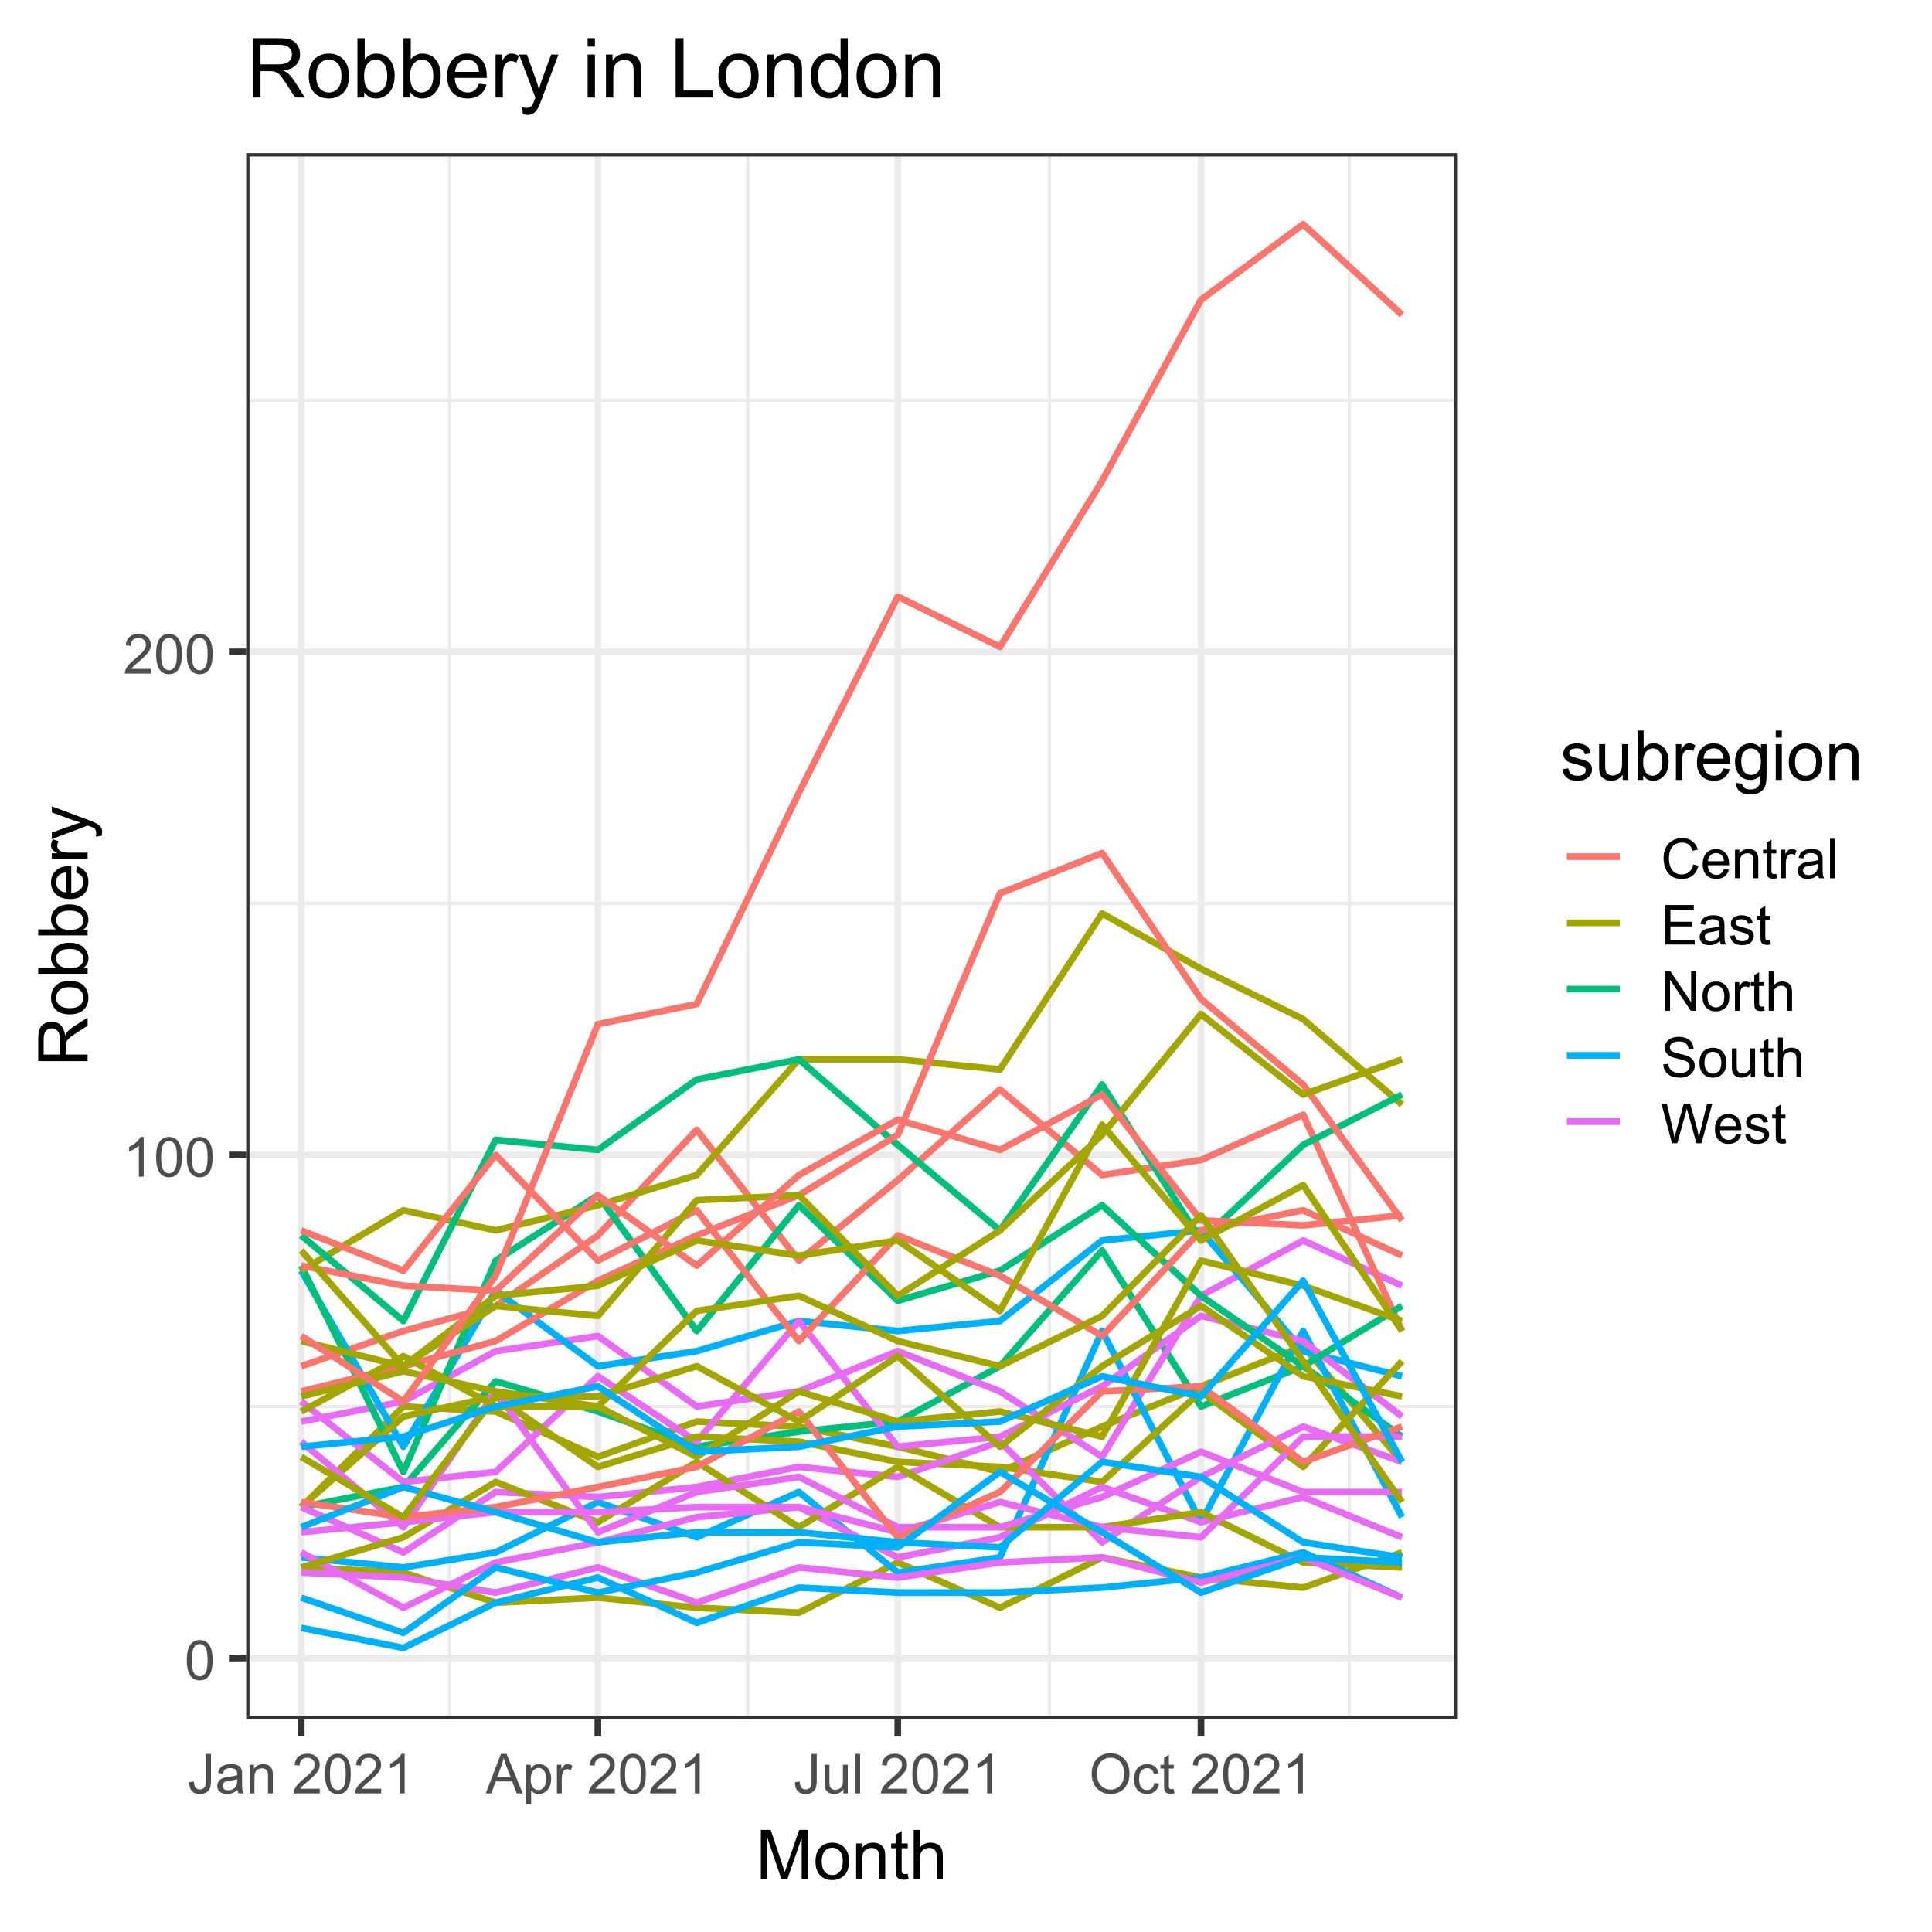 <?xml version="1.0" encoding="UTF-8"?>
<svg xmlns="http://www.w3.org/2000/svg" xmlns:xlink="http://www.w3.org/1999/xlink" width="504" height="504" viewBox="0 0 504 504">
<defs>
<g>
<g id="glyph-0-0">
<path d="M 0.598 -5.082 C 0.598 -6.301 0.723 -7.281 0.973 -8.027 C 1.223 -8.77 1.598 -9.344 2.094 -9.746 C 2.586 -10.148 3.207 -10.352 3.957 -10.352 C 4.512 -10.352 4.996 -10.238 5.414 -10.016 C 5.832 -9.793 6.176 -9.473 6.449 -9.055 C 6.719 -8.633 6.934 -8.121 7.086 -7.52 C 7.242 -6.918 7.32 -6.105 7.32 -5.082 C 7.32 -3.875 7.195 -2.898 6.945 -2.156 C 6.699 -1.414 6.328 -0.836 5.832 -0.434 C 5.336 -0.027 4.715 0.176 3.957 0.176 C 2.965 0.176 2.184 -0.18 1.617 -0.895 C 0.938 -1.75 0.598 -3.148 0.598 -5.082 M 1.898 -5.082 C 1.898 -3.391 2.098 -2.266 2.492 -1.703 C 2.887 -1.145 3.379 -0.863 3.957 -0.863 C 4.539 -0.863 5.027 -1.145 5.426 -1.707 C 5.82 -2.27 6.02 -3.395 6.02 -5.082 C 6.02 -6.781 5.82 -7.906 5.426 -8.465 C 5.027 -9.023 4.535 -9.301 3.945 -9.301 C 3.363 -9.301 2.898 -9.055 2.551 -8.562 C 2.117 -7.938 1.898 -6.777 1.898 -5.082 Z M 1.898 -5.082 "/>
</g>
<g id="glyph-0-1">
<path d="M 5.363 0 L 4.098 0 L 4.098 -8.066 C 3.793 -7.773 3.395 -7.484 2.898 -7.191 C 2.406 -6.902 1.961 -6.684 1.566 -6.539 L 1.566 -7.762 C 2.277 -8.094 2.895 -8.5 3.426 -8.973 C 3.953 -9.445 4.328 -9.906 4.551 -10.352 L 5.363 -10.352 Z M 5.363 0 "/>
</g>
<g id="glyph-0-2">
<path d="M 7.25 -1.215 L 7.25 0 L 0.438 0 C 0.426 -0.305 0.477 -0.598 0.582 -0.879 C 0.758 -1.344 1.035 -1.801 1.418 -2.25 C 1.797 -2.699 2.352 -3.219 3.074 -3.812 C 4.191 -4.73 4.949 -5.457 5.344 -5.992 C 5.738 -6.531 5.934 -7.039 5.934 -7.516 C 5.934 -8.02 5.754 -8.441 5.398 -8.785 C 5.039 -9.129 4.57 -9.301 3.992 -9.301 C 3.383 -9.301 2.898 -9.121 2.531 -8.754 C 2.164 -8.387 1.98 -7.883 1.977 -7.234 L 0.676 -7.367 C 0.766 -8.34 1.098 -9.078 1.68 -9.586 C 2.262 -10.094 3.043 -10.352 4.023 -10.352 C 5.012 -10.352 5.793 -10.074 6.371 -9.527 C 6.945 -8.98 7.234 -8.301 7.234 -7.488 C 7.234 -7.074 7.152 -6.672 6.98 -6.273 C 6.812 -5.875 6.531 -5.453 6.141 -5.012 C 5.75 -4.574 5.102 -3.969 4.191 -3.199 C 3.43 -2.562 2.945 -2.129 2.727 -1.902 C 2.512 -1.676 2.336 -1.445 2.195 -1.215 Z M 7.25 -1.215 "/>
</g>
<g id="glyph-0-3">
<path d="M 0.414 -2.926 L 1.645 -3.094 C 1.68 -2.305 1.824 -1.766 2.09 -1.477 C 2.352 -1.188 2.715 -1.039 3.18 -1.039 C 3.52 -1.039 3.816 -1.117 4.062 -1.277 C 4.312 -1.434 4.484 -1.645 4.578 -1.914 C 4.672 -2.184 4.719 -2.617 4.719 -3.207 L 4.719 -10.309 L 6.082 -10.309 L 6.082 -3.285 C 6.082 -2.422 5.977 -1.754 5.77 -1.281 C 5.559 -0.805 5.23 -0.445 4.777 -0.195 C 4.324 0.051 3.793 0.176 3.184 0.176 C 2.281 0.176 1.586 -0.086 1.109 -0.605 C 0.625 -1.125 0.395 -1.898 0.414 -2.926 Z M 0.414 -2.926 "/>
</g>
<g id="glyph-0-4">
<path d="M 5.82 -0.922 C 5.352 -0.523 4.902 -0.242 4.469 -0.078 C 4.035 0.086 3.57 0.168 3.074 0.168 C 2.254 0.168 1.621 -0.031 1.18 -0.434 C 0.742 -0.832 0.52 -1.344 0.52 -1.969 C 0.52 -2.336 0.602 -2.668 0.77 -2.969 C 0.938 -3.273 1.152 -3.516 1.422 -3.699 C 1.691 -3.883 1.996 -4.02 2.336 -4.113 C 2.582 -4.18 2.957 -4.242 3.461 -4.305 C 4.48 -4.426 5.234 -4.57 5.715 -4.738 C 5.723 -4.914 5.723 -5.023 5.723 -5.07 C 5.723 -5.586 5.605 -5.949 5.363 -6.16 C 5.043 -6.445 4.562 -6.59 3.922 -6.59 C 3.328 -6.59 2.887 -6.484 2.605 -6.273 C 2.32 -6.066 2.113 -5.699 1.977 -5.168 L 0.738 -5.336 C 0.852 -5.867 1.035 -6.293 1.293 -6.621 C 1.551 -6.945 1.926 -7.195 2.41 -7.371 C 2.898 -7.547 3.465 -7.637 4.105 -7.637 C 4.742 -7.637 5.262 -7.562 5.66 -7.41 C 6.059 -7.262 6.352 -7.07 6.539 -6.844 C 6.727 -6.617 6.859 -6.332 6.934 -5.984 C 6.977 -5.77 6.996 -5.379 6.996 -4.816 L 6.996 -3.129 C 6.996 -1.953 7.023 -1.207 7.078 -0.898 C 7.129 -0.586 7.238 -0.285 7.398 0 L 6.074 0 C 5.945 -0.262 5.859 -0.57 5.82 -0.922 M 5.715 -3.746 C 5.258 -3.559 4.566 -3.402 3.648 -3.27 C 3.129 -3.195 2.762 -3.109 2.547 -3.016 C 2.328 -2.922 2.164 -2.785 2.047 -2.605 C 1.93 -2.426 1.871 -2.223 1.871 -2.004 C 1.871 -1.668 1.996 -1.387 2.254 -1.16 C 2.508 -0.934 2.883 -0.824 3.375 -0.824 C 3.863 -0.824 4.297 -0.93 4.676 -1.141 C 5.055 -1.355 5.336 -1.648 5.512 -2.02 C 5.648 -2.305 5.715 -2.727 5.715 -3.285 Z M 5.715 -3.746 "/>
</g>
<g id="glyph-0-5">
<path d="M 0.949 0 L 0.949 -7.469 L 2.09 -7.469 L 2.09 -6.406 C 2.637 -7.227 3.43 -7.637 4.465 -7.637 C 4.914 -7.637 5.328 -7.555 5.707 -7.395 C 6.082 -7.23 6.367 -7.02 6.555 -6.758 C 6.742 -6.496 6.871 -6.184 6.945 -5.82 C 6.992 -5.586 7.016 -5.176 7.016 -4.59 L 7.016 0 L 5.75 0 L 5.75 -4.543 C 5.75 -5.059 5.703 -5.441 5.605 -5.699 C 5.504 -5.953 5.332 -6.156 5.078 -6.312 C 4.828 -6.461 4.535 -6.539 4.199 -6.539 C 3.66 -6.539 3.191 -6.367 2.801 -6.027 C 2.41 -5.684 2.215 -5.035 2.215 -4.078 L 2.215 0 Z M 0.949 0 "/>
</g>
<g id="glyph-0-6">
</g>
<g id="glyph-0-7">
<path d="M -0.02 0 L 3.938 -10.309 L 5.406 -10.309 L 9.625 0 L 8.07 0 L 6.871 -3.121 L 2.559 -3.121 L 1.426 0 L -0.02 0 M 2.953 -4.234 L 6.449 -4.234 L 5.371 -7.086 C 5.043 -7.953 4.801 -8.668 4.641 -9.227 C 4.508 -8.562 4.324 -7.906 4.086 -7.258 Z M 2.953 -4.234 "/>
</g>
<g id="glyph-0-8">
<path d="M 0.949 2.863 L 0.949 -7.469 L 2.102 -7.469 L 2.102 -6.496 C 2.375 -6.875 2.68 -7.16 3.023 -7.352 C 3.367 -7.539 3.781 -7.637 4.27 -7.637 C 4.906 -7.637 5.469 -7.473 5.957 -7.145 C 6.441 -6.816 6.812 -6.352 7.059 -5.754 C 7.309 -5.156 7.434 -4.504 7.434 -3.789 C 7.434 -3.027 7.297 -2.336 7.02 -1.727 C 6.746 -1.113 6.348 -0.645 5.824 -0.32 C 5.301 0.004 4.754 0.168 4.176 0.168 C 3.754 0.168 3.375 0.078 3.039 -0.098 C 2.707 -0.277 2.43 -0.5 2.215 -0.773 L 2.215 2.863 L 0.949 2.863 M 2.094 -3.691 C 2.094 -2.73 2.289 -2.02 2.68 -1.562 C 3.066 -1.102 3.539 -0.871 4.094 -0.871 C 4.656 -0.871 5.137 -1.109 5.539 -1.586 C 5.938 -2.062 6.137 -2.797 6.137 -3.797 C 6.137 -4.75 5.941 -5.461 5.551 -5.934 C 5.16 -6.406 4.691 -6.645 4.148 -6.645 C 3.609 -6.645 3.133 -6.391 2.719 -5.891 C 2.305 -5.383 2.094 -4.652 2.094 -3.691 Z M 2.094 -3.691 "/>
</g>
<g id="glyph-0-9">
<path d="M 0.934 0 L 0.934 -7.469 L 2.074 -7.469 L 2.074 -6.336 C 2.363 -6.863 2.633 -7.215 2.879 -7.383 C 3.125 -7.551 3.395 -7.637 3.691 -7.637 C 4.117 -7.637 4.551 -7.5 4.992 -7.227 L 4.555 -6.055 C 4.246 -6.238 3.938 -6.328 3.629 -6.328 C 3.352 -6.328 3.102 -6.246 2.883 -6.078 C 2.664 -5.91 2.504 -5.68 2.41 -5.387 C 2.27 -4.938 2.199 -4.445 2.199 -3.91 L 2.199 0 Z M 0.934 0 "/>
</g>
<g id="glyph-0-10">
<path d="M 5.844 0 L 5.844 -1.098 C 5.262 -0.254 4.473 0.168 3.473 0.168 C 3.031 0.168 2.621 0.086 2.238 -0.086 C 1.855 -0.254 1.574 -0.465 1.391 -0.719 C 1.203 -0.977 1.074 -1.289 1 -1.66 C 0.945 -1.906 0.922 -2.301 0.922 -2.84 L 0.922 -7.469 L 2.188 -7.469 L 2.188 -3.324 C 2.188 -2.664 2.211 -2.219 2.266 -1.988 C 2.344 -1.656 2.512 -1.395 2.77 -1.207 C 3.027 -1.016 3.348 -0.922 3.727 -0.922 C 4.105 -0.922 4.461 -1.02 4.797 -1.211 C 5.129 -1.406 5.363 -1.672 5.5 -2.008 C 5.641 -2.344 5.711 -2.828 5.711 -3.465 L 5.711 -7.469 L 6.977 -7.469 L 6.977 0 Z M 5.844 0 "/>
</g>
<g id="glyph-0-11">
<path d="M 0.922 0 L 0.922 -10.309 L 2.188 -10.309 L 2.188 0 Z M 0.922 0 "/>
</g>
<g id="glyph-0-12">
<path d="M 0.695 -5.02 C 0.695 -6.73 1.156 -8.07 2.074 -9.039 C 2.992 -10.008 4.18 -10.492 5.633 -10.492 C 6.582 -10.492 7.441 -10.262 8.207 -9.809 C 8.969 -9.355 9.551 -8.719 9.953 -7.906 C 10.352 -7.094 10.555 -6.172 10.555 -5.141 C 10.555 -4.094 10.344 -3.16 9.922 -2.336 C 9.5 -1.508 8.902 -0.883 8.129 -0.461 C 7.355 -0.035 6.52 0.176 5.625 0.176 C 4.656 0.176 3.789 -0.059 3.023 -0.527 C 2.258 -0.996 1.68 -1.637 1.285 -2.445 C 0.895 -3.258 0.695 -4.117 0.695 -5.02 M 2.102 -5 C 2.102 -3.758 2.438 -2.777 3.105 -2.062 C 3.773 -1.348 4.609 -0.992 5.617 -0.992 C 6.645 -0.992 7.488 -1.352 8.152 -2.074 C 8.816 -2.797 9.148 -3.82 9.148 -5.148 C 9.148 -5.984 9.004 -6.719 8.723 -7.344 C 8.438 -7.969 8.023 -8.453 7.477 -8.801 C 6.93 -9.145 6.32 -9.316 5.641 -9.316 C 4.672 -9.316 3.844 -8.984 3.148 -8.32 C 2.449 -7.656 2.102 -6.551 2.102 -5 Z M 2.102 -5 "/>
</g>
<g id="glyph-0-13">
<path d="M 5.82 -2.734 L 7.066 -2.574 C 6.93 -1.715 6.582 -1.043 6.023 -0.559 C 5.461 -0.074 4.773 0.168 3.957 0.168 C 2.938 0.168 2.113 -0.164 1.492 -0.832 C 0.871 -1.5 0.562 -2.457 0.562 -3.707 C 0.562 -4.512 0.695 -5.219 0.965 -5.82 C 1.23 -6.426 1.637 -6.879 2.184 -7.184 C 2.73 -7.484 3.324 -7.637 3.965 -7.637 C 4.777 -7.637 5.441 -7.43 5.957 -7.02 C 6.473 -6.609 6.801 -6.027 6.945 -5.273 L 5.715 -5.082 C 5.598 -5.586 5.391 -5.961 5.094 -6.215 C 4.797 -6.469 4.438 -6.594 4.016 -6.594 C 3.379 -6.594 2.859 -6.367 2.461 -5.91 C 2.062 -5.453 1.863 -4.73 1.863 -3.742 C 1.863 -2.738 2.055 -2.008 2.441 -1.555 C 2.824 -1.098 3.324 -0.871 3.945 -0.871 C 4.441 -0.871 4.855 -1.023 5.188 -1.328 C 5.523 -1.633 5.734 -2.102 5.82 -2.734 Z M 5.82 -2.734 "/>
</g>
<g id="glyph-0-14">
<path d="M 3.711 -1.133 L 3.895 -0.016 C 3.539 0.062 3.219 0.098 2.938 0.098 C 2.48 0.098 2.125 0.027 1.871 -0.121 C 1.617 -0.266 1.438 -0.457 1.336 -0.691 C 1.234 -0.93 1.18 -1.426 1.18 -2.188 L 1.18 -6.484 L 0.254 -6.484 L 0.254 -7.469 L 1.18 -7.469 L 1.18 -9.316 L 2.441 -10.074 L 2.441 -7.469 L 3.711 -7.469 L 3.711 -6.484 L 2.441 -6.484 L 2.441 -2.117 C 2.441 -1.754 2.461 -1.523 2.508 -1.422 C 2.551 -1.316 2.625 -1.234 2.727 -1.176 C 2.824 -1.113 2.969 -1.082 3.156 -1.082 C 3.297 -1.082 3.484 -1.098 3.711 -1.133 Z M 3.711 -1.133 "/>
</g>
<g id="glyph-0-15">
<path d="M 8.465 -3.613 L 9.828 -3.27 C 9.543 -2.148 9.027 -1.293 8.285 -0.707 C 7.543 -0.117 6.637 0.176 5.562 0.176 C 4.449 0.176 3.547 -0.051 2.852 -0.504 C 2.156 -0.953 1.625 -1.609 1.262 -2.469 C 0.898 -3.324 0.719 -4.246 0.719 -5.23 C 0.719 -6.305 0.922 -7.242 1.332 -8.039 C 1.742 -8.84 2.324 -9.445 3.082 -9.859 C 3.84 -10.277 4.672 -10.484 5.582 -10.484 C 6.613 -10.484 7.48 -10.223 8.184 -9.695 C 8.887 -9.172 9.379 -8.434 9.652 -7.48 L 8.312 -7.164 C 8.07 -7.914 7.727 -8.461 7.27 -8.805 C 6.816 -9.145 6.242 -9.316 5.555 -9.316 C 4.762 -9.316 4.102 -9.125 3.57 -8.746 C 3.035 -8.367 2.664 -7.859 2.445 -7.219 C 2.23 -6.578 2.125 -5.918 2.125 -5.238 C 2.125 -4.363 2.25 -3.598 2.508 -2.941 C 2.762 -2.289 3.16 -1.801 3.699 -1.477 C 4.238 -1.152 4.82 -0.992 5.449 -0.992 C 6.215 -0.992 6.859 -1.211 7.391 -1.652 C 7.918 -2.094 8.277 -2.746 8.465 -3.613 Z M 8.465 -3.613 "/>
</g>
<g id="glyph-0-16">
<path d="M 6.062 -2.406 L 7.367 -2.242 C 7.164 -1.48 6.781 -0.887 6.223 -0.465 C 5.664 -0.043 4.953 0.168 4.086 0.168 C 2.992 0.168 2.125 -0.168 1.488 -0.84 C 0.848 -1.512 0.527 -2.457 0.527 -3.672 C 0.527 -4.926 0.852 -5.902 1.496 -6.594 C 2.145 -7.289 2.984 -7.637 4.016 -7.637 C 5.012 -7.637 5.828 -7.297 6.461 -6.617 C 7.094 -5.938 7.41 -4.98 7.41 -3.746 C 7.41 -3.672 7.41 -3.559 7.402 -3.41 L 1.836 -3.41 C 1.883 -2.59 2.113 -1.961 2.531 -1.527 C 2.949 -1.09 3.469 -0.871 4.094 -0.871 C 4.555 -0.871 4.953 -0.992 5.281 -1.238 C 5.609 -1.48 5.867 -1.871 6.062 -2.406 M 1.906 -4.449 L 6.074 -4.449 C 6.02 -5.078 5.859 -5.551 5.598 -5.863 C 5.195 -6.352 4.672 -6.594 4.027 -6.594 C 3.449 -6.594 2.957 -6.402 2.562 -6.012 C 2.168 -5.621 1.949 -5.102 1.906 -4.449 Z M 1.906 -4.449 "/>
</g>
<g id="glyph-0-17">
<path d="M 1.141 0 L 1.141 -10.309 L 8.594 -10.309 L 8.594 -9.09 L 2.504 -9.09 L 2.504 -5.934 L 8.207 -5.934 L 8.207 -4.727 L 2.504 -4.727 L 2.504 -1.215 L 8.832 -1.215 L 8.832 0 Z M 1.141 0 "/>
</g>
<g id="glyph-0-18">
<path d="M 0.441 -2.23 L 1.695 -2.426 C 1.766 -1.926 1.961 -1.539 2.281 -1.273 C 2.602 -1.004 3.051 -0.871 3.629 -0.871 C 4.211 -0.871 4.641 -0.988 4.922 -1.227 C 5.203 -1.465 5.344 -1.742 5.344 -2.059 C 5.344 -2.348 5.219 -2.57 4.973 -2.734 C 4.797 -2.848 4.367 -2.992 3.676 -3.164 C 2.75 -3.398 2.105 -3.602 1.746 -3.773 C 1.391 -3.941 1.117 -4.18 0.93 -4.484 C 0.746 -4.785 0.652 -5.117 0.652 -5.484 C 0.652 -5.816 0.73 -6.125 0.883 -6.41 C 1.035 -6.691 1.242 -6.93 1.504 -7.117 C 1.703 -7.262 1.969 -7.383 2.309 -7.484 C 2.648 -7.586 3.016 -7.637 3.402 -7.637 C 3.988 -7.637 4.504 -7.551 4.945 -7.383 C 5.391 -7.215 5.715 -6.984 5.926 -6.695 C 6.137 -6.41 6.285 -6.023 6.363 -5.539 L 5.125 -5.371 C 5.07 -5.758 4.906 -6.055 4.637 -6.273 C 4.367 -6.488 3.988 -6.594 3.496 -6.594 C 2.914 -6.594 2.5 -6.5 2.25 -6.309 C 2 -6.113 1.879 -5.891 1.879 -5.633 C 1.879 -5.469 1.93 -5.32 2.031 -5.188 C 2.137 -5.055 2.297 -4.941 2.516 -4.852 C 2.645 -4.805 3.016 -4.695 3.637 -4.527 C 4.531 -4.289 5.156 -4.094 5.508 -3.941 C 5.863 -3.789 6.141 -3.566 6.344 -3.277 C 6.543 -2.984 6.645 -2.625 6.645 -2.195 C 6.645 -1.773 6.52 -1.375 6.273 -1 C 6.027 -0.629 5.676 -0.34 5.211 -0.137 C 4.746 0.066 4.223 0.168 3.637 0.168 C 2.664 0.168 1.926 -0.031 1.418 -0.438 C 0.91 -0.84 0.582 -1.438 0.441 -2.23 Z M 0.441 -2.23 "/>
</g>
<g id="glyph-0-19">
<path d="M 1.098 0 L 1.098 -10.309 L 2.496 -10.309 L 7.91 -2.215 L 7.91 -10.309 L 9.219 -10.309 L 9.219 0 L 7.82 0 L 2.406 -8.102 L 2.406 0 Z M 1.098 0 "/>
</g>
<g id="glyph-0-20">
<path d="M 0.477 -3.734 C 0.477 -5.117 0.863 -6.141 1.633 -6.805 C 2.273 -7.359 3.055 -7.637 3.98 -7.637 C 5.008 -7.637 5.844 -7.301 6.496 -6.625 C 7.148 -5.953 7.473 -5.023 7.473 -3.84 C 7.473 -2.879 7.328 -2.121 7.043 -1.57 C 6.754 -1.02 6.332 -0.594 5.781 -0.289 C 5.23 0.016 4.633 0.168 3.98 0.168 C 2.934 0.168 2.09 -0.168 1.445 -0.836 C 0.801 -1.508 0.477 -2.473 0.477 -3.734 M 1.777 -3.734 C 1.777 -2.777 1.988 -2.062 2.406 -1.586 C 2.82 -1.109 3.348 -0.871 3.98 -0.871 C 4.609 -0.871 5.129 -1.109 5.547 -1.59 C 5.965 -2.066 6.172 -2.797 6.172 -3.777 C 6.172 -4.699 5.965 -5.398 5.543 -5.875 C 5.125 -6.352 4.602 -6.59 3.98 -6.59 C 3.348 -6.59 2.82 -6.352 2.406 -5.879 C 1.988 -5.406 1.777 -4.691 1.777 -3.734 Z M 1.777 -3.734 "/>
</g>
<g id="glyph-0-21">
<path d="M 0.949 0 L 0.949 -10.309 L 2.215 -10.309 L 2.215 -6.609 C 2.805 -7.293 3.551 -7.637 4.449 -7.637 C 5.004 -7.637 5.484 -7.527 5.891 -7.309 C 6.301 -7.09 6.594 -6.789 6.766 -6.406 C 6.945 -6.02 7.031 -5.465 7.031 -4.73 L 7.031 0 L 5.766 0 L 5.766 -4.73 C 5.766 -5.363 5.629 -5.824 5.355 -6.113 C 5.078 -6.402 4.691 -6.547 4.191 -6.547 C 3.816 -6.547 3.461 -6.449 3.133 -6.254 C 2.801 -6.059 2.566 -5.797 2.426 -5.465 C 2.285 -5.129 2.215 -4.672 2.215 -4.086 L 2.215 0 Z M 0.949 0 "/>
</g>
<g id="glyph-0-22">
<path d="M 0.648 -3.312 L 1.934 -3.426 C 1.996 -2.91 2.137 -2.484 2.359 -2.156 C 2.582 -1.824 2.926 -1.559 3.395 -1.352 C 3.863 -1.148 4.391 -1.047 4.977 -1.047 C 5.5 -1.047 5.957 -1.125 6.355 -1.281 C 6.754 -1.434 7.051 -1.645 7.246 -1.914 C 7.441 -2.184 7.539 -2.48 7.539 -2.797 C 7.539 -3.121 7.445 -3.402 7.258 -3.645 C 7.07 -3.887 6.758 -4.09 6.328 -4.254 C 6.051 -4.363 5.441 -4.527 4.492 -4.758 C 3.547 -4.984 2.883 -5.199 2.504 -5.398 C 2.012 -5.656 1.645 -5.977 1.402 -6.359 C 1.16 -6.742 1.039 -7.168 1.039 -7.645 C 1.039 -8.164 1.188 -8.648 1.484 -9.102 C 1.777 -9.555 2.211 -9.898 2.777 -10.133 C 3.344 -10.367 3.977 -10.484 4.668 -10.484 C 5.434 -10.484 6.105 -10.359 6.691 -10.113 C 7.273 -9.867 7.723 -9.508 8.035 -9.027 C 8.352 -8.551 8.52 -8.008 8.543 -7.402 L 7.234 -7.305 C 7.164 -7.957 6.926 -8.449 6.523 -8.781 C 6.117 -9.113 5.516 -9.281 4.727 -9.281 C 3.898 -9.281 3.297 -9.129 2.922 -8.828 C 2.543 -8.523 2.355 -8.16 2.355 -7.734 C 2.355 -7.363 2.488 -7.059 2.758 -6.82 C 3.02 -6.582 3.703 -6.336 4.812 -6.086 C 5.922 -5.836 6.684 -5.617 7.094 -5.43 C 7.695 -5.152 8.137 -4.801 8.422 -4.375 C 8.711 -3.953 8.852 -3.465 8.852 -2.91 C 8.852 -2.363 8.695 -1.844 8.383 -1.359 C 8.066 -0.875 7.617 -0.496 7.027 -0.227 C 6.438 0.039 5.777 0.176 5.043 0.176 C 4.109 0.176 3.328 0.039 2.695 -0.23 C 2.066 -0.504 1.57 -0.914 1.211 -1.461 C 0.855 -2.004 0.664 -2.621 0.648 -3.312 Z M 0.648 -3.312 "/>
</g>
<g id="glyph-0-23">
<path d="M 2.91 0 L 0.176 -10.309 L 1.574 -10.309 L 3.145 -3.551 C 3.312 -2.844 3.457 -2.141 3.578 -1.441 C 3.84 -2.543 3.996 -3.18 4.043 -3.348 L 6.004 -10.309 L 7.648 -10.309 L 9.125 -5.09 C 9.496 -3.797 9.766 -2.582 9.93 -1.441 C 10.059 -2.094 10.23 -2.84 10.441 -3.684 L 12.059 -10.309 L 13.43 -10.309 L 10.602 0 L 9.289 0 L 7.117 -7.855 C 6.934 -8.512 6.824 -8.914 6.793 -9.062 C 6.684 -8.59 6.582 -8.188 6.488 -7.855 L 4.305 0 Z M 2.91 0 "/>
</g>
<g id="glyph-1-0">
<path d="M 1.336 0 L 1.336 -12.883 L 3.902 -12.883 L 6.953 -3.762 C 7.234 -2.91 7.438 -2.277 7.566 -1.855 C 7.715 -2.324 7.941 -3.012 8.254 -3.922 L 11.336 -12.883 L 13.633 -12.883 L 13.633 0 L 11.988 0 L 11.988 -10.785 L 8.242 0 L 6.707 0 L 2.98 -10.969 L 2.98 0 Z M 1.336 0 "/>
</g>
<g id="glyph-1-1">
<path d="M 0.598 -4.668 C 0.598 -6.395 1.078 -7.676 2.039 -8.508 C 2.84 -9.199 3.82 -9.547 4.977 -9.547 C 6.258 -9.547 7.305 -9.125 8.121 -8.285 C 8.934 -7.441 9.344 -6.281 9.344 -4.797 C 9.344 -3.598 9.164 -2.652 8.801 -1.965 C 8.441 -1.277 7.918 -0.742 7.23 -0.359 C 6.539 0.02 5.789 0.211 4.977 0.211 C 3.668 0.211 2.613 -0.207 1.805 -1.047 C 1 -1.883 0.598 -3.09 0.598 -4.668 M 2.223 -4.668 C 2.223 -3.473 2.484 -2.578 3.008 -1.98 C 3.527 -1.387 4.184 -1.09 4.977 -1.09 C 5.758 -1.09 6.414 -1.391 6.934 -1.984 C 7.457 -2.586 7.719 -3.496 7.719 -4.719 C 7.719 -5.875 7.453 -6.75 6.93 -7.344 C 6.406 -7.938 5.754 -8.234 4.977 -8.234 C 4.184 -8.234 3.527 -7.938 3.008 -7.348 C 2.484 -6.754 2.223 -5.863 2.223 -4.668 Z M 2.223 -4.668 "/>
</g>
<g id="glyph-1-2">
<path d="M 1.188 0 L 1.188 -9.336 L 2.609 -9.336 L 2.609 -8.008 C 3.297 -9.031 4.285 -9.547 5.582 -9.547 C 6.145 -9.547 6.66 -9.445 7.133 -9.242 C 7.605 -9.039 7.957 -8.773 8.191 -8.445 C 8.426 -8.117 8.59 -7.727 8.684 -7.277 C 8.742 -6.984 8.773 -6.473 8.773 -5.738 L 8.773 0 L 7.188 0 L 7.188 -5.68 C 7.188 -6.32 7.129 -6.805 7.004 -7.125 C 6.883 -7.441 6.664 -7.699 6.352 -7.887 C 6.035 -8.078 5.668 -8.172 5.246 -8.172 C 4.574 -8.172 3.992 -7.961 3.504 -7.531 C 3.012 -7.105 2.77 -6.293 2.77 -5.098 L 2.77 0 Z M 1.188 0 "/>
</g>
<g id="glyph-1-3">
<path d="M 4.641 -1.414 L 4.867 -0.016 C 4.422 0.074 4.023 0.125 3.672 0.125 C 3.098 0.125 2.656 0.031 2.336 -0.148 C 2.023 -0.332 1.797 -0.57 1.672 -0.867 C 1.539 -1.16 1.477 -1.785 1.477 -2.734 L 1.477 -8.102 L 0.316 -8.102 L 0.316 -9.336 L 1.477 -9.336 L 1.477 -11.645 L 3.051 -12.594 L 3.051 -9.336 L 4.641 -9.336 L 4.641 -8.102 L 3.051 -8.102 L 3.051 -2.645 C 3.051 -2.195 3.078 -1.902 3.133 -1.773 C 3.188 -1.645 3.281 -1.543 3.406 -1.469 C 3.531 -1.391 3.711 -1.352 3.945 -1.352 C 4.121 -1.352 4.352 -1.375 4.641 -1.414 Z M 4.641 -1.414 "/>
</g>
<g id="glyph-1-4">
<path d="M 1.188 0 L 1.188 -12.883 L 2.77 -12.883 L 2.77 -8.262 C 3.508 -9.117 4.438 -9.547 5.562 -9.547 C 6.254 -9.547 6.855 -9.41 7.367 -9.137 C 7.875 -8.863 8.238 -8.488 8.461 -8.008 C 8.68 -7.527 8.789 -6.828 8.789 -5.914 L 8.789 0 L 7.207 0 L 7.207 -5.914 C 7.207 -6.707 7.035 -7.281 6.691 -7.641 C 6.352 -8.004 5.863 -8.184 5.238 -8.184 C 4.77 -8.184 4.328 -8.062 3.914 -7.816 C 3.504 -7.574 3.207 -7.246 3.031 -6.828 C 2.855 -6.414 2.77 -5.84 2.77 -5.105 L 2.77 0 Z M 1.188 0 "/>
</g>
<g id="glyph-1-5">
<path d="M 0.555 -2.785 L 2.117 -3.031 C 2.207 -2.406 2.449 -1.926 2.852 -1.59 C 3.254 -1.258 3.812 -1.09 4.535 -1.09 C 5.262 -1.09 5.801 -1.238 6.152 -1.535 C 6.504 -1.828 6.68 -2.176 6.68 -2.574 C 6.68 -2.934 6.523 -3.215 6.215 -3.418 C 5.996 -3.559 5.457 -3.738 4.598 -3.953 C 3.438 -4.246 2.633 -4.5 2.184 -4.715 C 1.734 -4.93 1.395 -5.227 1.164 -5.602 C 0.934 -5.98 0.816 -6.398 0.816 -6.855 C 0.816 -7.27 0.914 -7.656 1.102 -8.012 C 1.293 -8.367 1.551 -8.66 1.883 -8.895 C 2.125 -9.074 2.461 -9.23 2.887 -9.355 C 3.312 -9.48 3.766 -9.547 4.254 -9.547 C 4.984 -9.547 5.629 -9.438 6.184 -9.227 C 6.738 -9.016 7.145 -8.73 7.41 -8.371 C 7.672 -8.012 7.855 -7.527 7.953 -6.926 L 6.406 -6.715 C 6.336 -7.195 6.133 -7.57 5.797 -7.84 C 5.461 -8.109 4.984 -8.242 4.367 -8.242 C 3.641 -8.242 3.121 -8.125 2.812 -7.883 C 2.5 -7.645 2.348 -7.363 2.348 -7.039 C 2.348 -6.836 2.41 -6.648 2.539 -6.484 C 2.668 -6.316 2.871 -6.176 3.148 -6.062 C 3.305 -6.004 3.77 -5.871 4.543 -5.66 C 5.664 -5.359 6.445 -5.117 6.887 -4.926 C 7.328 -4.734 7.676 -4.457 7.93 -4.094 C 8.18 -3.73 8.305 -3.281 8.305 -2.742 C 8.305 -2.215 8.152 -1.719 7.844 -1.254 C 7.535 -0.785 7.094 -0.426 6.512 -0.172 C 5.934 0.082 5.277 0.211 4.543 0.211 C 3.332 0.211 2.406 -0.043 1.77 -0.547 C 1.137 -1.047 0.73 -1.797 0.555 -2.785 Z M 0.555 -2.785 "/>
</g>
<g id="glyph-1-6">
<path d="M 7.305 0 L 7.305 -1.371 C 6.578 -0.316 5.59 0.211 4.344 0.211 C 3.789 0.211 3.277 0.105 2.801 -0.105 C 2.32 -0.316 1.969 -0.582 1.734 -0.902 C 1.504 -1.219 1.34 -1.613 1.25 -2.074 C 1.184 -2.383 1.152 -2.875 1.152 -3.551 L 1.152 -9.336 L 2.734 -9.336 L 2.734 -4.156 C 2.734 -3.332 2.766 -2.773 2.828 -2.488 C 2.93 -2.07 3.141 -1.746 3.461 -1.508 C 3.785 -1.27 4.184 -1.152 4.656 -1.152 C 5.133 -1.152 5.578 -1.273 5.992 -1.516 C 6.41 -1.758 6.703 -2.09 6.879 -2.508 C 7.051 -2.93 7.137 -3.535 7.137 -4.332 L 7.137 -9.336 L 8.719 -9.336 L 8.719 0 Z M 7.305 0 "/>
</g>
<g id="glyph-1-7">
<path d="M 2.645 0 L 1.18 0 L 1.18 -12.883 L 2.758 -12.883 L 2.758 -8.289 C 3.43 -9.125 4.281 -9.547 5.316 -9.547 C 5.891 -9.547 6.434 -9.43 6.949 -9.199 C 7.461 -8.965 7.883 -8.641 8.215 -8.223 C 8.543 -7.805 8.805 -7.297 8.992 -6.707 C 9.18 -6.113 9.273 -5.48 9.273 -4.809 C 9.273 -3.207 8.875 -1.973 8.086 -1.098 C 7.297 -0.227 6.344 0.211 5.238 0.211 C 4.137 0.211 3.273 -0.25 2.645 -1.168 L 2.645 0 M 2.629 -4.738 C 2.629 -3.617 2.781 -2.809 3.086 -2.312 C 3.582 -1.496 4.258 -1.09 5.105 -1.09 C 5.797 -1.09 6.395 -1.391 6.898 -1.992 C 7.402 -2.59 7.656 -3.484 7.656 -4.676 C 7.656 -5.895 7.414 -6.793 6.93 -7.375 C 6.445 -7.953 5.863 -8.242 5.176 -8.242 C 4.484 -8.242 3.887 -7.945 3.383 -7.344 C 2.879 -6.742 2.629 -5.875 2.629 -4.738 Z M 2.629 -4.738 "/>
</g>
<g id="glyph-1-8">
<path d="M 1.168 0 L 1.168 -9.336 L 2.594 -9.336 L 2.594 -7.918 C 2.957 -8.582 3.293 -9.016 3.598 -9.227 C 3.906 -9.438 4.246 -9.547 4.613 -9.547 C 5.148 -9.547 5.688 -9.375 6.242 -9.035 L 5.695 -7.566 C 5.309 -7.797 4.922 -7.91 4.535 -7.91 C 4.188 -7.91 3.879 -7.805 3.602 -7.598 C 3.328 -7.391 3.133 -7.102 3.016 -6.734 C 2.84 -6.172 2.75 -5.555 2.75 -4.887 L 2.75 0 Z M 1.168 0 "/>
</g>
<g id="glyph-1-9">
<path d="M 7.578 -3.008 L 9.211 -2.805 C 8.953 -1.848 8.477 -1.105 7.777 -0.578 C 7.082 -0.055 6.191 0.211 5.105 0.211 C 3.742 0.211 2.66 -0.211 1.859 -1.051 C 1.059 -1.891 0.66 -3.07 0.66 -4.586 C 0.66 -6.156 1.062 -7.375 1.871 -8.242 C 2.68 -9.109 3.73 -9.547 5.02 -9.547 C 6.266 -9.547 7.285 -9.121 8.078 -8.27 C 8.867 -7.422 9.266 -6.227 9.266 -4.684 C 9.266 -4.59 9.262 -4.449 9.254 -4.262 L 2.293 -4.262 C 2.352 -3.238 2.641 -2.453 3.164 -1.906 C 3.684 -1.363 4.336 -1.09 5.117 -1.09 C 5.695 -1.09 6.191 -1.242 6.602 -1.547 C 7.012 -1.852 7.336 -2.336 7.578 -3.008 M 2.383 -5.562 L 7.594 -5.562 C 7.523 -6.348 7.324 -6.938 6.996 -7.328 C 6.492 -7.938 5.84 -8.242 5.035 -8.242 C 4.309 -8.242 3.699 -8 3.203 -7.516 C 2.707 -7.027 2.434 -6.379 2.383 -5.562 Z M 2.383 -5.562 "/>
</g>
<g id="glyph-1-10">
<path d="M 0.898 0.773 L 2.434 1 C 2.5 1.477 2.676 1.82 2.969 2.039 C 3.363 2.332 3.898 2.477 4.578 2.477 C 5.312 2.477 5.875 2.332 6.273 2.039 C 6.672 1.746 6.945 1.336 7.086 0.809 C 7.164 0.488 7.203 -0.191 7.199 -1.223 C 6.508 -0.406 5.645 0 4.613 0 C 3.332 0 2.336 -0.465 1.633 -1.391 C 0.93 -2.312 0.578 -3.426 0.578 -4.719 C 0.578 -5.609 0.742 -6.434 1.062 -7.184 C 1.387 -7.938 1.852 -8.52 2.465 -8.93 C 3.078 -9.34 3.797 -9.547 4.625 -9.547 C 5.723 -9.547 6.633 -9.098 7.348 -8.211 L 7.348 -9.336 L 8.805 -9.336 L 8.805 -1.266 C 8.805 0.188 8.66 1.219 8.363 1.824 C 8.066 2.43 7.598 2.91 6.957 3.262 C 6.316 3.613 5.523 3.789 4.586 3.789 C 3.473 3.789 2.574 3.539 1.891 3.035 C 1.203 2.535 0.871 1.781 0.898 0.773 M 2.207 -4.836 C 2.207 -3.609 2.449 -2.715 2.938 -2.152 C 3.422 -1.59 4.031 -1.309 4.766 -1.309 C 5.488 -1.309 6.102 -1.59 6.594 -2.148 C 7.082 -2.707 7.328 -3.586 7.328 -4.781 C 7.328 -5.922 7.078 -6.785 6.57 -7.367 C 6.062 -7.945 5.453 -8.234 4.738 -8.234 C 4.035 -8.234 3.438 -7.949 2.945 -7.379 C 2.453 -6.809 2.207 -5.961 2.207 -4.836 Z M 2.207 -4.836 "/>
</g>
<g id="glyph-1-11">
<path d="M 1.195 -11.066 L 1.195 -12.883 L 2.777 -12.883 L 2.777 -11.066 L 1.195 -11.066 M 1.195 0 L 1.195 -9.336 L 2.777 -9.336 L 2.777 0 Z M 1.195 0 "/>
</g>
<g id="glyph-2-0">
<path d="M 0 -1.414 L -12.883 -1.414 L -12.883 -7.129 C -12.883 -8.277 -12.77 -9.148 -12.539 -9.746 C -12.305 -10.344 -11.898 -10.82 -11.312 -11.18 C -10.727 -11.535 -10.078 -11.715 -9.367 -11.715 C -8.453 -11.715 -7.684 -11.418 -7.059 -10.828 C -6.43 -10.234 -6.031 -9.32 -5.863 -8.086 C -5.645 -8.535 -5.43 -8.879 -5.219 -9.113 C -4.762 -9.613 -4.191 -10.082 -3.508 -10.531 L 0 -12.77 L 0 -10.625 L -2.68 -8.922 C -3.453 -8.422 -4.047 -8.012 -4.457 -7.691 C -4.867 -7.367 -5.152 -7.078 -5.316 -6.824 C -5.48 -6.57 -5.594 -6.312 -5.66 -6.047 C -5.699 -5.852 -5.723 -5.539 -5.723 -5.098 L -5.723 -3.121 L 0 -3.121 L 0 -1.414 M -7.199 -3.121 L -7.199 -6.785 C -7.199 -7.562 -7.277 -8.172 -7.441 -8.613 C -7.602 -9.055 -7.859 -9.387 -8.215 -9.617 C -8.566 -9.844 -8.953 -9.957 -9.367 -9.957 C -9.977 -9.957 -10.48 -9.738 -10.871 -9.293 C -11.266 -8.852 -11.461 -8.152 -11.461 -7.199 L -11.461 -3.121 Z M -7.199 -3.121 "/>
</g>
<g id="glyph-2-1">
<path d="M -4.668 -0.598 C -6.395 -0.598 -7.676 -1.078 -8.508 -2.039 C -9.199 -2.84 -9.547 -3.82 -9.547 -4.977 C -9.547 -6.258 -9.125 -7.305 -8.285 -8.121 C -7.441 -8.934 -6.281 -9.344 -4.797 -9.344 C -3.598 -9.344 -2.652 -9.164 -1.965 -8.801 C -1.277 -8.441 -0.742 -7.918 -0.359 -7.23 C 0.02 -6.539 0.211 -5.789 0.211 -4.977 C 0.211 -3.668 -0.207 -2.613 -1.047 -1.805 C -1.883 -1 -3.09 -0.598 -4.668 -0.598 M -4.668 -2.223 C -3.473 -2.223 -2.578 -2.484 -1.98 -3.008 C -1.387 -3.527 -1.09 -4.184 -1.09 -4.977 C -1.09 -5.758 -1.387 -6.414 -1.984 -6.934 C -2.582 -7.457 -3.496 -7.719 -4.719 -7.719 C -5.875 -7.719 -6.75 -7.453 -7.344 -6.93 C -7.938 -6.406 -8.234 -5.754 -8.234 -4.977 C -8.234 -4.184 -7.938 -3.527 -7.348 -3.008 C -6.754 -2.484 -5.863 -2.223 -4.668 -2.223 Z M -4.668 -2.223 "/>
</g>
<g id="glyph-2-2">
<path d="M 0 -2.645 L 0 -1.18 L -12.883 -1.18 L -12.883 -2.762 L -8.289 -2.762 C -9.125 -3.43 -9.547 -4.281 -9.547 -5.316 C -9.547 -5.891 -9.43 -6.434 -9.199 -6.949 C -8.965 -7.461 -8.641 -7.883 -8.223 -8.215 C -7.805 -8.543 -7.297 -8.805 -6.707 -8.992 C -6.113 -9.18 -5.48 -9.273 -4.809 -9.273 C -3.207 -9.273 -1.973 -8.875 -1.098 -8.086 C -0.227 -7.297 0.211 -6.344 0.211 -5.238 C 0.211 -4.137 -0.25 -3.273 -1.168 -2.645 L 0 -2.645 M -4.738 -2.629 C -3.617 -2.629 -2.809 -2.781 -2.312 -3.086 C -1.496 -3.582 -1.09 -4.258 -1.09 -5.105 C -1.09 -5.797 -1.391 -6.395 -1.992 -6.898 C -2.59 -7.402 -3.484 -7.656 -4.676 -7.656 C -5.895 -7.656 -6.793 -7.414 -7.375 -6.93 C -7.953 -6.445 -8.242 -5.863 -8.242 -5.176 C -8.242 -4.484 -7.945 -3.887 -7.344 -3.383 C -6.742 -2.879 -5.875 -2.629 -4.738 -2.629 Z M -4.738 -2.629 "/>
</g>
<g id="glyph-2-3">
<path d="M -3.004 -7.578 L -2.805 -9.211 C -1.848 -8.953 -1.105 -8.477 -0.578 -7.777 C -0.055 -7.082 0.211 -6.191 0.211 -5.105 C 0.211 -3.742 -0.211 -2.66 -1.051 -1.859 C -1.891 -1.059 -3.07 -0.66 -4.586 -0.66 C -6.156 -0.66 -7.375 -1.062 -8.242 -1.871 C -9.109 -2.68 -9.547 -3.73 -9.547 -5.02 C -9.547 -6.266 -9.121 -7.285 -8.27 -8.078 C -7.422 -8.867 -6.227 -9.266 -4.684 -9.266 C -4.59 -9.266 -4.449 -9.262 -4.262 -9.254 L -4.262 -2.293 C -3.238 -2.352 -2.453 -2.641 -1.906 -3.164 C -1.363 -3.684 -1.09 -4.336 -1.09 -5.117 C -1.09 -5.695 -1.242 -6.191 -1.547 -6.602 C -1.852 -7.012 -2.336 -7.336 -3.004 -7.578 M -5.562 -2.383 L -5.562 -7.594 C -6.348 -7.523 -6.938 -7.324 -7.328 -6.996 C -7.938 -6.492 -8.242 -5.84 -8.242 -5.035 C -8.242 -4.309 -8 -3.699 -7.516 -3.203 C -7.027 -2.707 -6.379 -2.434 -5.562 -2.383 Z M -5.562 -2.383 "/>
</g>
<g id="glyph-2-4">
<path d="M 0 -1.168 L -9.336 -1.168 L -9.336 -2.594 L -7.918 -2.594 C -8.582 -2.957 -9.016 -3.293 -9.227 -3.598 C -9.438 -3.906 -9.547 -4.246 -9.547 -4.613 C -9.547 -5.148 -9.375 -5.688 -9.035 -6.242 L -7.566 -5.695 C -7.797 -5.309 -7.91 -4.922 -7.91 -4.535 C -7.91 -4.188 -7.805 -3.879 -7.598 -3.605 C -7.391 -3.328 -7.102 -3.133 -6.734 -3.016 C -6.172 -2.84 -5.555 -2.75 -4.887 -2.75 L 0 -2.75 Z M 0 -1.168 "/>
</g>
<g id="glyph-2-5">
<path d="M 3.594 -1.117 L 2.109 -0.941 C 2.203 -1.285 2.25 -1.586 2.25 -1.844 C 2.25 -2.195 2.191 -2.477 2.074 -2.688 C 1.957 -2.898 1.793 -3.074 1.582 -3.207 C 1.426 -3.309 1.031 -3.469 0.406 -3.691 C 0.316 -3.719 0.188 -3.766 0.02 -3.832 L -9.336 -0.289 L -9.336 -1.996 L -3.93 -3.938 C -3.242 -4.188 -2.523 -4.414 -1.766 -4.613 C -2.492 -4.797 -3.203 -5.012 -3.895 -5.266 L -9.336 -7.262 L -9.336 -8.844 L 0.16 -5.289 C 1.184 -4.91 1.891 -4.613 2.277 -4.402 C 2.797 -4.121 3.18 -3.801 3.422 -3.438 C 3.668 -3.074 3.789 -2.641 3.789 -2.137 C 3.789 -1.832 3.723 -1.492 3.594 -1.117 Z M 3.594 -1.117 "/>
</g>
<g id="glyph-3-0">
<path d="M 1.699 0 L 1.699 -15.461 L 8.555 -15.461 C 9.93 -15.461 10.98 -15.324 11.695 -15.047 C 12.414 -14.766 12.988 -14.277 13.414 -13.574 C 13.844 -12.871 14.059 -12.094 14.059 -11.242 C 14.059 -10.145 13.703 -9.223 12.992 -8.469 C 12.285 -7.715 11.188 -7.238 9.703 -7.035 C 10.246 -6.773 10.656 -6.52 10.938 -6.266 C 11.535 -5.715 12.102 -5.031 12.637 -4.207 L 15.324 0 L 12.75 0 L 10.703 -3.215 C 10.105 -4.145 9.613 -4.855 9.227 -5.348 C 8.84 -5.84 8.496 -6.184 8.191 -6.379 C 7.883 -6.578 7.574 -6.715 7.258 -6.793 C 7.023 -6.84 6.645 -6.867 6.117 -6.867 L 3.742 -6.867 L 3.742 0 L 1.699 0 M 3.742 -8.637 L 8.141 -8.637 C 9.078 -8.637 9.809 -8.734 10.336 -8.93 C 10.863 -9.121 11.266 -9.43 11.539 -9.855 C 11.812 -10.281 11.949 -10.742 11.949 -11.242 C 11.949 -11.973 11.684 -12.574 11.152 -13.047 C 10.621 -13.516 9.785 -13.754 8.637 -13.754 L 3.742 -13.754 Z M 3.742 -8.637 "/>
</g>
<g id="glyph-3-1">
<path d="M 0.719 -5.602 C 0.719 -7.676 1.293 -9.211 2.445 -10.211 C 3.41 -11.039 4.586 -11.453 5.969 -11.453 C 7.508 -11.453 8.77 -10.949 9.746 -9.941 C 10.723 -8.93 11.211 -7.539 11.211 -5.758 C 11.211 -4.316 10.996 -3.184 10.562 -2.355 C 10.129 -1.531 9.5 -0.891 8.676 -0.434 C 7.848 0.023 6.945 0.254 5.969 0.254 C 4.402 0.254 3.133 -0.25 2.168 -1.254 C 1.199 -2.262 0.719 -3.707 0.719 -5.602 M 2.668 -5.602 C 2.668 -4.164 2.98 -3.094 3.605 -2.379 C 4.234 -1.664 5.02 -1.309 5.969 -1.309 C 6.91 -1.309 7.695 -1.668 8.32 -2.383 C 8.945 -3.102 9.262 -4.195 9.262 -5.664 C 9.262 -7.047 8.945 -8.098 8.316 -8.812 C 7.688 -9.527 6.906 -9.883 5.969 -9.883 C 5.02 -9.883 4.234 -9.527 3.605 -8.816 C 2.98 -8.105 2.668 -7.035 2.668 -5.602 Z M 2.668 -5.602 "/>
</g>
<g id="glyph-3-2">
<path d="M 3.176 0 L 1.414 0 L 1.414 -15.461 L 3.312 -15.461 L 3.312 -9.945 C 4.113 -10.949 5.137 -11.453 6.379 -11.453 C 7.07 -11.453 7.723 -11.316 8.336 -11.039 C 8.953 -10.758 9.457 -10.371 9.855 -9.867 C 10.254 -9.363 10.562 -8.758 10.789 -8.047 C 11.016 -7.336 11.125 -6.578 11.125 -5.77 C 11.125 -3.848 10.652 -2.367 9.703 -1.316 C 8.754 -0.27 7.613 0.254 6.285 0.254 C 4.965 0.254 3.926 -0.301 3.176 -1.402 L 3.176 0 M 3.152 -5.684 C 3.152 -4.34 3.336 -3.371 3.703 -2.773 C 4.301 -1.797 5.109 -1.309 6.129 -1.309 C 6.957 -1.309 7.676 -1.668 8.281 -2.391 C 8.883 -3.109 9.188 -4.184 9.188 -5.609 C 9.188 -7.074 8.895 -8.152 8.316 -8.848 C 7.734 -9.543 7.035 -9.895 6.211 -9.895 C 5.383 -9.895 4.664 -9.531 4.062 -8.812 C 3.457 -8.09 3.152 -7.047 3.152 -5.684 Z M 3.152 -5.684 "/>
</g>
<g id="glyph-3-3">
<path d="M 9.09 -3.605 L 11.055 -3.363 C 10.742 -2.219 10.172 -1.328 9.332 -0.695 C 8.496 -0.062 7.43 0.254 6.129 0.254 C 4.488 0.254 3.191 -0.25 2.23 -1.262 C 1.27 -2.27 0.789 -3.684 0.789 -5.504 C 0.789 -7.391 1.277 -8.852 2.246 -9.895 C 3.215 -10.934 4.477 -11.453 6.023 -11.453 C 7.52 -11.453 8.742 -10.945 9.691 -9.926 C 10.641 -8.906 11.117 -7.469 11.117 -5.621 C 11.117 -5.508 11.113 -5.34 11.105 -5.113 L 2.754 -5.113 C 2.824 -3.883 3.172 -2.941 3.797 -2.289 C 4.422 -1.633 5.203 -1.309 6.137 -1.309 C 6.836 -1.309 7.43 -1.492 7.922 -1.855 C 8.414 -2.223 8.805 -2.805 9.09 -3.605 M 2.859 -6.676 L 9.113 -6.676 C 9.027 -7.617 8.789 -8.324 8.395 -8.797 C 7.789 -9.527 7.008 -9.895 6.043 -9.895 C 5.172 -9.895 4.438 -9.602 3.844 -9.016 C 3.25 -8.434 2.922 -7.652 2.859 -6.676 Z M 2.859 -6.676 "/>
</g>
<g id="glyph-3-4">
<path d="M 1.402 0 L 1.402 -11.199 L 3.109 -11.199 L 3.109 -9.504 C 3.547 -10.297 3.949 -10.82 4.32 -11.074 C 4.688 -11.328 5.094 -11.453 5.535 -11.453 C 6.176 -11.453 6.828 -11.25 7.488 -10.844 L 6.836 -9.082 C 6.371 -9.355 5.906 -9.492 5.441 -9.492 C 5.027 -9.492 4.656 -9.367 4.324 -9.117 C 3.992 -8.867 3.758 -8.523 3.617 -8.078 C 3.406 -7.402 3.301 -6.664 3.301 -5.863 L 3.301 0 Z M 1.402 0 "/>
</g>
<g id="glyph-3-5">
<path d="M 1.34 4.312 L 1.129 2.531 C 1.543 2.645 1.906 2.699 2.215 2.699 C 2.637 2.699 2.973 2.629 3.227 2.488 C 3.48 2.348 3.688 2.152 3.848 1.898 C 3.969 1.707 4.164 1.238 4.43 0.484 C 4.465 0.379 4.52 0.227 4.598 0.02 L 0.348 -11.199 L 2.395 -11.199 L 4.727 -4.715 C 5.027 -3.891 5.297 -3.027 5.535 -2.121 C 5.754 -2.992 6.016 -3.844 6.316 -4.672 L 8.711 -11.199 L 10.609 -11.199 L 6.348 0.191 C 5.891 1.422 5.535 2.266 5.285 2.73 C 4.945 3.355 4.559 3.816 4.125 4.109 C 3.688 4.398 3.168 4.547 2.562 4.547 C 2.195 4.547 1.789 4.469 1.34 4.312 Z M 1.34 4.312 "/>
</g>
<g id="glyph-3-6">
</g>
<g id="glyph-3-7">
<path d="M 1.434 -13.277 L 1.434 -15.461 L 3.332 -15.461 L 3.332 -13.277 L 1.434 -13.277 M 1.434 0 L 1.434 -11.199 L 3.332 -11.199 L 3.332 0 Z M 1.434 0 "/>
</g>
<g id="glyph-3-8">
<path d="M 1.422 0 L 1.422 -11.199 L 3.133 -11.199 L 3.133 -9.609 C 3.953 -10.84 5.145 -11.453 6.695 -11.453 C 7.371 -11.453 7.992 -11.332 8.559 -11.09 C 9.125 -10.848 9.547 -10.527 9.828 -10.137 C 10.109 -9.742 10.309 -9.273 10.422 -8.734 C 10.492 -8.383 10.527 -7.766 10.527 -6.887 L 10.527 0 L 8.629 0 L 8.629 -6.812 C 8.629 -7.586 8.555 -8.164 8.406 -8.547 C 8.258 -8.93 7.996 -9.238 7.621 -9.465 C 7.242 -9.695 6.801 -9.809 6.297 -9.809 C 5.488 -9.809 4.789 -9.551 4.203 -9.039 C 3.617 -8.523 3.32 -7.551 3.32 -6.117 L 3.32 0 Z M 1.422 0 "/>
</g>
<g id="glyph-3-9">
<path d="M 1.582 0 L 1.582 -15.461 L 3.629 -15.461 L 3.629 -1.824 L 11.242 -1.824 L 11.242 0 Z M 1.582 0 "/>
</g>
<g id="glyph-3-10">
<path d="M 8.691 0 L 8.691 -1.414 C 7.98 -0.301 6.938 0.254 5.559 0.254 C 4.664 0.254 3.844 0.008 3.094 -0.484 C 2.348 -0.977 1.766 -1.664 1.355 -2.547 C 0.945 -3.43 0.738 -4.445 0.738 -5.59 C 0.738 -6.707 0.926 -7.723 1.297 -8.633 C 1.668 -9.543 2.23 -10.242 2.973 -10.727 C 3.719 -11.211 4.551 -11.453 5.473 -11.453 C 6.148 -11.453 6.75 -11.312 7.277 -11.027 C 7.805 -10.742 8.234 -10.371 8.562 -9.914 L 8.562 -15.461 L 10.453 -15.461 L 10.453 0 L 8.691 0 M 2.688 -5.59 C 2.688 -4.156 2.992 -3.082 3.598 -2.371 C 4.199 -1.664 4.914 -1.309 5.738 -1.309 C 6.566 -1.309 7.273 -1.648 7.852 -2.324 C 8.434 -3.004 8.723 -4.039 8.723 -5.43 C 8.723 -6.965 8.426 -8.09 7.836 -8.805 C 7.246 -9.523 6.52 -9.883 5.652 -9.883 C 4.809 -9.883 4.105 -9.539 3.539 -8.848 C 2.973 -8.16 2.688 -7.074 2.688 -5.59 Z M 2.688 -5.59 "/>
</g>
</g>
<clipPath id="clip-0">
<path clip-rule="nonzero" d="M 64.219 39.941 L 380.109 39.941 L 380.109 448.473 L 64.219 448.473 Z M 64.219 39.941 "/>
</clipPath>
<clipPath id="clip-1">
<path clip-rule="nonzero" d="M 64.219 366 L 380.109 366 L 380.109 368 L 64.219 368 Z M 64.219 366 "/>
</clipPath>
<clipPath id="clip-2">
<path clip-rule="nonzero" d="M 64.219 235 L 380.109 235 L 380.109 237 L 64.219 237 Z M 64.219 235 "/>
</clipPath>
<clipPath id="clip-3">
<path clip-rule="nonzero" d="M 64.219 104 L 380.109 104 L 380.109 105 L 64.219 105 Z M 64.219 104 "/>
</clipPath>
<clipPath id="clip-4">
<path clip-rule="nonzero" d="M 116 39.941 L 118 39.941 L 118 448.473 L 116 448.473 Z M 116 39.941 "/>
</clipPath>
<clipPath id="clip-5">
<path clip-rule="nonzero" d="M 194 39.941 L 196 39.941 L 196 448.473 L 194 448.473 Z M 194 39.941 "/>
</clipPath>
<clipPath id="clip-6">
<path clip-rule="nonzero" d="M 273 39.941 L 275 39.941 L 275 448.473 L 273 448.473 Z M 273 39.941 "/>
</clipPath>
<clipPath id="clip-7">
<path clip-rule="nonzero" d="M 351 39.941 L 353 39.941 L 353 448.473 L 351 448.473 Z M 351 39.941 "/>
</clipPath>
<clipPath id="clip-8">
<path clip-rule="nonzero" d="M 64.219 431 L 380.109 431 L 380.109 434 L 64.219 434 Z M 64.219 431 "/>
</clipPath>
<clipPath id="clip-9">
<path clip-rule="nonzero" d="M 64.219 300 L 380.109 300 L 380.109 303 L 64.219 303 Z M 64.219 300 "/>
</clipPath>
<clipPath id="clip-10">
<path clip-rule="nonzero" d="M 64.219 169 L 380.109 169 L 380.109 171 L 64.219 171 Z M 64.219 169 "/>
</clipPath>
<clipPath id="clip-11">
<path clip-rule="nonzero" d="M 77 39.941 L 80 39.941 L 80 448.473 L 77 448.473 Z M 77 39.941 "/>
</clipPath>
<clipPath id="clip-12">
<path clip-rule="nonzero" d="M 155 39.941 L 157 39.941 L 157 448.473 L 155 448.473 Z M 155 39.941 "/>
</clipPath>
<clipPath id="clip-13">
<path clip-rule="nonzero" d="M 233 39.941 L 236 39.941 L 236 448.473 L 233 448.473 Z M 233 39.941 "/>
</clipPath>
<clipPath id="clip-14">
<path clip-rule="nonzero" d="M 312 39.941 L 315 39.941 L 315 448.473 L 312 448.473 Z M 312 39.941 "/>
</clipPath>
<clipPath id="clip-15">
<path clip-rule="nonzero" d="M 64.219 39.941 L 380.109 39.941 L 380.109 448.473 L 64.219 448.473 Z M 64.219 39.941 "/>
</clipPath>
</defs>
<rect x="-50.4" y="-50.4" width="604.8" height="604.8" fill="rgb(100%, 100%, 100%)" fill-opacity="1"/>
<rect x="-50.4" y="-50.4" width="604.8" height="604.8" fill="rgb(100%, 100%, 100%)" fill-opacity="1"/>
<path fill="none" stroke-width="1.746" stroke-linecap="round" stroke-linejoin="round" stroke="rgb(100%, 100%, 100%)" stroke-opacity="1" stroke-miterlimit="10" d="M 0 504 L 504 504 L 504 0 L 0 0 Z M 0 504 "/>
<g clip-path="url(#clip-0)">
<path fill-rule="nonzero" fill="rgb(100%, 100%, 100%)" fill-opacity="1" d="M 64.219 448.469 L 380.109 448.469 L 380.109 39.938 L 64.219 39.938 Z M 64.219 448.469 "/>
</g>
<g clip-path="url(#clip-1)">
<path fill="none" stroke-width="0.873" stroke-linecap="butt" stroke-linejoin="round" stroke="rgb(92.157%, 92.157%, 92.157%)" stroke-opacity="1" stroke-miterlimit="10" d="M 64.219 366.906 L 380.109 366.906 "/>
</g>
<g clip-path="url(#clip-2)">
<path fill="none" stroke-width="0.873" stroke-linecap="butt" stroke-linejoin="round" stroke="rgb(92.157%, 92.157%, 92.157%)" stroke-opacity="1" stroke-miterlimit="10" d="M 64.219 235.676 L 380.109 235.676 "/>
</g>
<g clip-path="url(#clip-3)">
<path fill="none" stroke-width="0.873" stroke-linecap="butt" stroke-linejoin="round" stroke="rgb(92.157%, 92.157%, 92.157%)" stroke-opacity="1" stroke-miterlimit="10" d="M 64.219 104.441 L 380.109 104.441 "/>
</g>
<g clip-path="url(#clip-4)">
<path fill="none" stroke-width="0.873" stroke-linecap="butt" stroke-linejoin="round" stroke="rgb(92.157%, 92.157%, 92.157%)" stroke-opacity="1" stroke-miterlimit="10" d="M 117.27 448.469 L 117.27 39.941 "/>
</g>
<g clip-path="url(#clip-5)">
<path fill="none" stroke-width="0.873" stroke-linecap="butt" stroke-linejoin="round" stroke="rgb(92.157%, 92.157%, 92.157%)" stroke-opacity="1" stroke-miterlimit="10" d="M 195.082 448.469 L 195.082 39.941 "/>
</g>
<g clip-path="url(#clip-6)">
<path fill="none" stroke-width="0.873" stroke-linecap="butt" stroke-linejoin="round" stroke="rgb(92.157%, 92.157%, 92.157%)" stroke-opacity="1" stroke-miterlimit="10" d="M 273.754 448.469 L 273.754 39.941 "/>
</g>
<g clip-path="url(#clip-7)">
<path fill="none" stroke-width="0.873" stroke-linecap="butt" stroke-linejoin="round" stroke="rgb(92.157%, 92.157%, 92.157%)" stroke-opacity="1" stroke-miterlimit="10" d="M 351.996 448.469 L 351.996 39.941 "/>
</g>
<g clip-path="url(#clip-8)">
<path fill="none" stroke-width="1.746" stroke-linecap="butt" stroke-linejoin="round" stroke="rgb(92.157%, 92.157%, 92.157%)" stroke-opacity="1" stroke-miterlimit="10" d="M 64.219 432.523 L 380.109 432.523 "/>
</g>
<g clip-path="url(#clip-9)">
<path fill="none" stroke-width="1.746" stroke-linecap="butt" stroke-linejoin="round" stroke="rgb(92.157%, 92.157%, 92.157%)" stroke-opacity="1" stroke-miterlimit="10" d="M 64.219 301.293 L 380.109 301.293 "/>
</g>
<g clip-path="url(#clip-10)">
<path fill="none" stroke-width="1.746" stroke-linecap="butt" stroke-linejoin="round" stroke="rgb(92.157%, 92.157%, 92.157%)" stroke-opacity="1" stroke-miterlimit="10" d="M 64.219 170.059 L 380.109 170.059 "/>
</g>
<g clip-path="url(#clip-11)">
<path fill="none" stroke-width="1.746" stroke-linecap="butt" stroke-linejoin="round" stroke="rgb(92.157%, 92.157%, 92.157%)" stroke-opacity="1" stroke-miterlimit="10" d="M 78.578 448.469 L 78.578 39.941 "/>
</g>
<g clip-path="url(#clip-12)">
<path fill="none" stroke-width="1.746" stroke-linecap="butt" stroke-linejoin="round" stroke="rgb(92.157%, 92.157%, 92.157%)" stroke-opacity="1" stroke-miterlimit="10" d="M 155.961 448.469 L 155.961 39.941 "/>
</g>
<g clip-path="url(#clip-13)">
<path fill="none" stroke-width="1.746" stroke-linecap="butt" stroke-linejoin="round" stroke="rgb(92.157%, 92.157%, 92.157%)" stroke-opacity="1" stroke-miterlimit="10" d="M 234.203 448.469 L 234.203 39.941 "/>
</g>
<g clip-path="url(#clip-14)">
<path fill="none" stroke-width="1.746" stroke-linecap="butt" stroke-linejoin="round" stroke="rgb(92.157%, 92.157%, 92.157%)" stroke-opacity="1" stroke-miterlimit="10" d="M 313.305 448.469 L 313.305 39.941 "/>
</g>
<path fill="none" stroke-width="1.746" stroke-linecap="butt" stroke-linejoin="round" stroke="rgb(63.922%, 64.706%, 0%)" stroke-opacity="1" stroke-miterlimit="10" d="M 78.578 393.156 L 105.23 366.906 L 129.305 368.219 L 155.961 380.031 L 181.754 370.844 L 208.406 372.156 L 234.203 377.406 L 260.855 383.969 L 287.508 372.156 L 313.305 361.66 L 339.957 351.16 L 365.75 381.344 "/>
<path fill="none" stroke-width="1.746" stroke-linecap="butt" stroke-linejoin="round" stroke="rgb(0%, 74.902%, 49.02%)" stroke-opacity="1" stroke-miterlimit="10" d="M 78.578 393.156 L 105.23 387.906 L 129.305 360.348 L 155.961 368.219 L 181.754 377.406 L 208.406 373.469 L 234.203 370.844 L 260.855 356.41 L 287.508 326.227 L 313.305 366.906 L 339.957 356.41 L 365.75 374.781 "/>
<path fill="none" stroke-width="1.746" stroke-linecap="butt" stroke-linejoin="round" stroke="rgb(63.922%, 64.706%, 0%)" stroke-opacity="1" stroke-miterlimit="10" d="M 78.578 408.902 L 105.23 410.215 L 129.305 418.09 L 155.961 416.777 L 181.754 419.402 L 208.406 420.715 L 234.203 407.59 L 260.855 419.402 L 287.508 406.277 L 313.305 411.527 L 339.957 414.152 L 365.75 404.965 "/>
<path fill="none" stroke-width="1.746" stroke-linecap="butt" stroke-linejoin="round" stroke="rgb(90.588%, 41.961%, 95.294%)" stroke-opacity="1" stroke-miterlimit="10" d="M 78.578 370.844 L 105.23 365.598 L 129.305 352.473 L 155.961 348.535 L 181.754 366.906 L 208.406 362.973 L 234.203 352.473 L 260.855 362.973 L 287.508 380.031 L 313.305 338.035 L 339.957 323.602 L 365.75 335.41 "/>
<path fill="none" stroke-width="1.746" stroke-linecap="butt" stroke-linejoin="round" stroke="rgb(0%, 69.02%, 96.471%)" stroke-opacity="1" stroke-miterlimit="10" d="M 78.578 406.277 L 105.23 408.902 L 129.305 404.965 L 155.961 391.844 L 181.754 401.027 L 208.406 389.219 L 234.203 410.215 L 260.855 406.277 L 287.508 347.223 L 313.305 397.09 L 339.957 347.223 L 365.75 395.781 "/>
<path fill="none" stroke-width="1.746" stroke-linecap="butt" stroke-linejoin="round" stroke="rgb(97.255%, 46.275%, 42.745%)" stroke-opacity="1" stroke-miterlimit="10" d="M 78.578 356.41 L 105.23 347.223 L 129.305 340.66 L 155.961 322.289 L 181.754 294.73 L 208.406 328.852 L 234.203 307.852 L 260.855 284.23 L 287.508 306.539 L 313.305 302.605 L 339.957 290.793 L 365.75 347.223 "/>
<path fill="none" stroke-width="1.746" stroke-linecap="butt" stroke-linejoin="round" stroke="rgb(0%, 69.02%, 96.471%)" stroke-opacity="1" stroke-miterlimit="10" d="M 78.578 331.477 L 105.23 377.406 L 129.305 336.723 L 155.961 356.41 L 181.754 352.473 L 208.406 344.598 L 234.203 347.223 L 260.855 344.598 L 287.508 323.602 L 313.305 320.977 L 339.957 352.473 L 365.75 359.035 "/>
<path fill="none" stroke-width="1.746" stroke-linecap="butt" stroke-linejoin="round" stroke="rgb(90.588%, 41.961%, 95.294%)" stroke-opacity="1" stroke-miterlimit="10" d="M 78.578 365.598 L 105.23 386.594 L 129.305 383.969 L 155.961 359.035 L 181.754 376.094 L 208.406 344.598 L 234.203 377.406 L 260.855 374.781 L 287.508 361.66 L 313.305 343.285 L 339.957 349.848 L 365.75 369.531 "/>
<path fill="none" stroke-width="1.746" stroke-linecap="butt" stroke-linejoin="round" stroke="rgb(0%, 74.902%, 49.02%)" stroke-opacity="1" stroke-miterlimit="10" d="M 78.578 330.164 L 105.23 383.969 L 129.305 328.852 L 155.961 311.789 L 181.754 347.223 L 208.406 314.414 L 234.203 339.348 L 260.855 331.477 L 287.508 314.414 L 313.305 338.035 L 339.957 356.41 L 365.75 340.66 "/>
<path fill="none" stroke-width="1.746" stroke-linecap="butt" stroke-linejoin="round" stroke="rgb(63.922%, 64.706%, 0%)" stroke-opacity="1" stroke-miterlimit="10" d="M 78.578 393.156 L 105.23 369.531 L 129.305 364.285 L 155.961 382.656 L 181.754 374.781 L 208.406 376.094 L 234.203 381.344 L 260.855 382.656 L 287.508 386.594 L 313.305 362.973 L 339.957 382.656 L 365.75 355.098 "/>
<path fill="none" stroke-width="1.746" stroke-linecap="butt" stroke-linejoin="round" stroke="rgb(63.922%, 64.706%, 0%)" stroke-opacity="1" stroke-miterlimit="10" d="M 78.578 331.477 L 105.23 315.727 L 129.305 320.977 L 155.961 314.414 L 181.754 306.539 L 208.406 276.355 L 234.203 276.355 L 260.855 278.98 L 287.508 238.301 L 313.305 252.734 L 339.957 265.859 L 365.75 288.168 "/>
<path fill="none" stroke-width="1.746" stroke-linecap="butt" stroke-linejoin="round" stroke="rgb(90.588%, 41.961%, 95.294%)" stroke-opacity="1" stroke-miterlimit="10" d="M 78.578 393.156 L 105.23 404.965 L 129.305 389.219 L 155.961 390.531 L 181.754 387.906 L 208.406 382.656 L 234.203 385.281 L 260.855 376.094 L 287.508 402.34 L 313.305 385.281 L 339.957 372.156 L 365.75 381.344 "/>
<path fill="none" stroke-width="1.746" stroke-linecap="butt" stroke-linejoin="round" stroke="rgb(0%, 74.902%, 49.02%)" stroke-opacity="1" stroke-miterlimit="10" d="M 78.578 322.289 L 105.23 344.598 L 129.305 297.355 L 155.961 299.98 L 181.754 281.605 L 208.406 276.355 L 234.203 298.668 L 260.855 320.977 L 287.508 282.918 L 313.305 323.602 L 339.957 298.668 L 365.75 285.543 "/>
<path fill="none" stroke-width="1.746" stroke-linecap="butt" stroke-linejoin="round" stroke="rgb(90.588%, 41.961%, 95.294%)" stroke-opacity="1" stroke-miterlimit="10" d="M 78.578 404.965 L 105.23 419.402 L 129.305 407.59 L 155.961 402.34 L 181.754 395.781 L 208.406 393.156 L 234.203 406.277 L 260.855 401.027 L 287.508 387.906 L 313.305 397.09 L 339.957 390.531 L 365.75 401.027 "/>
<path fill="none" stroke-width="1.746" stroke-linecap="butt" stroke-linejoin="round" stroke="rgb(63.922%, 64.706%, 0%)" stroke-opacity="1" stroke-miterlimit="10" d="M 78.578 408.902 L 105.23 401.027 L 129.305 386.594 L 155.961 397.09 L 181.754 381.344 L 208.406 398.402 L 234.203 382.656 L 260.855 398.402 L 287.508 398.402 L 313.305 394.469 L 339.957 407.59 L 365.75 408.902 "/>
<path fill="none" stroke-width="1.746" stroke-linecap="butt" stroke-linejoin="round" stroke="rgb(90.588%, 41.961%, 95.294%)" stroke-opacity="1" stroke-miterlimit="10" d="M 78.578 376.094 L 105.23 398.402 L 129.305 362.973 L 155.961 399.715 L 181.754 389.219 L 208.406 385.281 L 234.203 398.402 L 260.855 398.402 L 287.508 390.531 L 313.305 378.719 L 339.957 389.219 L 365.75 389.219 "/>
<path fill="none" stroke-width="1.746" stroke-linecap="butt" stroke-linejoin="round" stroke="rgb(90.588%, 41.961%, 95.294%)" stroke-opacity="1" stroke-miterlimit="10" d="M 78.578 399.715 L 105.23 397.09 L 129.305 394.469 L 155.961 394.469 L 181.754 393.156 L 208.406 393.156 L 234.203 399.715 L 260.855 391.844 L 287.508 398.402 L 313.305 401.027 L 339.957 374.781 L 365.75 374.781 "/>
<path fill="none" stroke-width="1.746" stroke-linecap="butt" stroke-linejoin="round" stroke="rgb(97.255%, 46.275%, 42.745%)" stroke-opacity="1" stroke-miterlimit="10" d="M 78.578 320.977 L 105.23 331.477 L 129.305 301.293 L 155.961 328.852 L 181.754 315.727 L 208.406 349.848 L 234.203 322.289 L 260.855 332.789 L 287.508 348.535 L 313.305 320.977 L 339.957 315.727 L 365.75 327.539 "/>
<path fill="none" stroke-width="1.746" stroke-linecap="butt" stroke-linejoin="round" stroke="rgb(97.255%, 46.275%, 42.745%)" stroke-opacity="1" stroke-miterlimit="10" d="M 78.578 391.844 L 105.23 395.781 L 129.305 393.156 L 155.961 387.906 L 181.754 382.656 L 208.406 368.219 L 234.203 401.027 L 260.855 389.219 L 287.508 362.973 L 313.305 361.66 L 339.957 381.344 L 365.75 372.156 "/>
<path fill="none" stroke-width="1.746" stroke-linecap="butt" stroke-linejoin="round" stroke="rgb(0%, 69.02%, 96.471%)" stroke-opacity="1" stroke-miterlimit="10" d="M 78.578 424.652 L 105.23 429.898 L 129.305 418.09 L 155.961 411.527 L 181.754 423.34 L 208.406 414.152 L 234.203 415.465 L 260.855 415.465 L 287.508 414.152 L 313.305 411.527 L 339.957 404.965 L 365.75 416.777 "/>
<path fill="none" stroke-width="1.746" stroke-linecap="butt" stroke-linejoin="round" stroke="rgb(97.255%, 46.275%, 42.745%)" stroke-opacity="1" stroke-miterlimit="10" d="M 78.578 362.973 L 105.23 356.41 L 129.305 349.848 L 155.961 334.102 L 181.754 322.289 L 208.406 311.789 L 234.203 296.043 L 260.855 233.051 L 287.508 222.551 L 313.305 260.609 L 339.957 282.918 L 365.75 318.352 "/>
<path fill="none" stroke-width="1.746" stroke-linecap="butt" stroke-linejoin="round" stroke="rgb(63.922%, 64.706%, 0%)" stroke-opacity="1" stroke-miterlimit="10" d="M 78.578 368.219 L 105.23 353.785 L 129.305 366.906 L 155.961 366.906 L 181.754 380.031 L 208.406 362.973 L 234.203 370.844 L 260.855 368.219 L 287.508 374.781 L 313.305 328.852 L 339.957 335.41 L 365.75 344.598 "/>
<path fill="none" stroke-width="1.746" stroke-linecap="butt" stroke-linejoin="round" stroke="rgb(0%, 69.02%, 96.471%)" stroke-opacity="1" stroke-miterlimit="10" d="M 78.578 398.402 L 105.23 387.906 L 129.305 394.469 L 155.961 402.34 L 181.754 399.715 L 208.406 399.715 L 234.203 402.34 L 260.855 403.652 L 287.508 381.344 L 313.305 385.281 L 339.957 402.34 L 365.75 406.277 "/>
<path fill="none" stroke-width="1.746" stroke-linecap="butt" stroke-linejoin="round" stroke="rgb(63.922%, 64.706%, 0%)" stroke-opacity="1" stroke-miterlimit="10" d="M 78.578 349.848 L 105.23 356.41 L 129.305 340.66 L 155.961 343.285 L 181.754 313.102 L 208.406 311.789 L 234.203 338.035 L 260.855 320.977 L 287.508 296.043 L 313.305 264.547 L 339.957 285.543 L 365.75 276.355 "/>
<path fill="none" stroke-width="1.746" stroke-linecap="butt" stroke-linejoin="round" stroke="rgb(63.922%, 64.706%, 0%)" stroke-opacity="1" stroke-miterlimit="10" d="M 78.578 380.031 L 105.23 395.781 L 129.305 364.285 L 155.961 364.285 L 181.754 356.41 L 208.406 370.844 L 234.203 353.785 L 260.855 377.406 L 287.508 356.41 L 313.305 340.66 L 339.957 359.035 L 365.75 364.285 "/>
<path fill="none" stroke-width="1.746" stroke-linecap="butt" stroke-linejoin="round" stroke="rgb(90.588%, 41.961%, 95.294%)" stroke-opacity="1" stroke-miterlimit="10" d="M 78.578 410.215 L 105.23 411.527 L 129.305 415.465 L 155.961 408.902 L 181.754 418.09 L 208.406 408.902 L 234.203 411.527 L 260.855 407.59 L 287.508 406.277 L 313.305 412.84 L 339.957 406.277 L 365.75 416.777 "/>
<path fill="none" stroke-width="1.746" stroke-linecap="butt" stroke-linejoin="round" stroke="rgb(97.255%, 46.275%, 42.745%)" stroke-opacity="1" stroke-miterlimit="10" d="M 78.578 330.164 L 105.23 335.41 L 129.305 336.723 L 155.961 311.789 L 181.754 330.164 L 208.406 306.539 L 234.203 292.105 L 260.855 299.98 L 287.508 285.543 L 313.305 318.352 L 339.957 319.664 L 365.75 317.039 "/>
<path fill="none" stroke-width="1.746" stroke-linecap="butt" stroke-linejoin="round" stroke="rgb(0%, 69.02%, 96.471%)" stroke-opacity="1" stroke-miterlimit="10" d="M 78.578 416.777 L 105.23 425.965 L 129.305 408.902 L 155.961 415.465 L 181.754 410.215 L 208.406 402.34 L 234.203 403.652 L 260.855 383.969 L 287.508 399.715 L 313.305 415.465 L 339.957 406.277 L 365.75 407.59 "/>
<path fill="none" stroke-width="1.746" stroke-linecap="butt" stroke-linejoin="round" stroke="rgb(63.922%, 64.706%, 0%)" stroke-opacity="1" stroke-miterlimit="10" d="M 78.578 326.227 L 105.23 356.41 L 129.305 338.035 L 155.961 335.41 L 181.754 323.602 L 208.406 327.539 L 234.203 323.602 L 260.855 341.973 L 287.508 293.418 L 313.305 323.602 L 339.957 309.164 L 365.75 347.223 "/>
<path fill="none" stroke-width="1.746" stroke-linecap="butt" stroke-linejoin="round" stroke="rgb(63.922%, 64.706%, 0%)" stroke-opacity="1" stroke-miterlimit="10" d="M 78.578 364.285 L 105.23 357.723 L 129.305 362.973 L 155.961 366.906 L 181.754 341.973 L 208.406 338.035 L 234.203 349.848 L 260.855 356.41 L 287.508 343.285 L 313.305 317.039 L 339.957 355.098 L 365.75 391.844 "/>
<path fill="none" stroke-width="1.746" stroke-linecap="butt" stroke-linejoin="round" stroke="rgb(0%, 69.02%, 96.471%)" stroke-opacity="1" stroke-miterlimit="10" d="M 78.578 377.406 L 105.23 374.781 L 129.305 366.906 L 155.961 361.66 L 181.754 378.719 L 208.406 377.406 L 234.203 372.156 L 260.855 370.844 L 287.508 359.035 L 313.305 364.285 L 339.957 334.102 L 365.75 381.344 "/>
<path fill="none" stroke-width="1.746" stroke-linecap="butt" stroke-linejoin="round" stroke="rgb(97.255%, 46.275%, 42.745%)" stroke-opacity="1" stroke-miterlimit="10" d="M 78.578 348.535 L 105.23 365.598 L 129.305 332.789 L 155.961 267.172 L 181.754 261.922 L 208.406 206.805 L 234.203 155.621 L 260.855 168.746 L 287.508 125.438 L 313.305 78.195 L 339.957 58.508 L 365.75 82.133 "/>
<g clip-path="url(#clip-15)">
<path fill="none" stroke-width="1.746" stroke-linecap="round" stroke-linejoin="round" stroke="rgb(20%, 20%, 20%)" stroke-opacity="1" stroke-miterlimit="10" d="M 64.219 448.469 L 380.109 448.469 L 380.109 39.938 L 64.219 39.938 Z M 64.219 448.469 "/>
</g>
<g fill="rgb(30.196%, 30.196%, 30.196%)" fill-opacity="1">
<use xlink:href="#glyph-0-0" x="48.141" y="438.18"/>
</g>
<g fill="rgb(30.196%, 30.196%, 30.196%)" fill-opacity="1">
<use xlink:href="#glyph-0-1" x="32.121" y="306.945"/>
<use xlink:href="#glyph-0-0" x="40.13" y="306.945"/>
<use xlink:href="#glyph-0-0" x="48.138" y="306.945"/>
</g>
<g fill="rgb(30.196%, 30.196%, 30.196%)" fill-opacity="1">
<use xlink:href="#glyph-0-2" x="32.121" y="175.711"/>
<use xlink:href="#glyph-0-0" x="40.13" y="175.711"/>
<use xlink:href="#glyph-0-0" x="48.138" y="175.711"/>
</g>
<path fill="none" stroke-width="1.746" stroke-linecap="butt" stroke-linejoin="round" stroke="rgb(20%, 20%, 20%)" stroke-opacity="1" stroke-miterlimit="10" d="M 59.734 432.523 L 64.219 432.523 "/>
<path fill="none" stroke-width="1.746" stroke-linecap="butt" stroke-linejoin="round" stroke="rgb(20%, 20%, 20%)" stroke-opacity="1" stroke-miterlimit="10" d="M 59.734 301.293 L 64.219 301.293 "/>
<path fill="none" stroke-width="1.746" stroke-linecap="butt" stroke-linejoin="round" stroke="rgb(20%, 20%, 20%)" stroke-opacity="1" stroke-miterlimit="10" d="M 59.734 170.059 L 64.219 170.059 "/>
<path fill="none" stroke-width="1.746" stroke-linecap="butt" stroke-linejoin="round" stroke="rgb(20%, 20%, 20%)" stroke-opacity="1" stroke-miterlimit="10" d="M 78.578 452.953 L 78.578 448.469 "/>
<path fill="none" stroke-width="1.746" stroke-linecap="butt" stroke-linejoin="round" stroke="rgb(20%, 20%, 20%)" stroke-opacity="1" stroke-miterlimit="10" d="M 155.961 452.953 L 155.961 448.469 "/>
<path fill="none" stroke-width="1.746" stroke-linecap="butt" stroke-linejoin="round" stroke="rgb(20%, 20%, 20%)" stroke-opacity="1" stroke-miterlimit="10" d="M 234.203 452.953 L 234.203 448.469 "/>
<path fill="none" stroke-width="1.746" stroke-linecap="butt" stroke-linejoin="round" stroke="rgb(20%, 20%, 20%)" stroke-opacity="1" stroke-miterlimit="10" d="M 313.305 452.953 L 313.305 448.469 "/>
<g fill="rgb(30.196%, 30.196%, 30.196%)" fill-opacity="1">
<use xlink:href="#glyph-0-3" x="48.953" y="467.848"/>
<use xlink:href="#glyph-0-4" x="56.153" y="467.848"/>
<use xlink:href="#glyph-0-5" x="64.162" y="467.848"/>
<use xlink:href="#glyph-0-6" x="72.17" y="467.848"/>
<use xlink:href="#glyph-0-2" x="76.171" y="467.848"/>
<use xlink:href="#glyph-0-0" x="84.18" y="467.848"/>
<use xlink:href="#glyph-0-2" x="92.188" y="467.848"/>
<use xlink:href="#glyph-0-1" x="100.197" y="467.848"/>
</g>
<g fill="rgb(30.196%, 30.196%, 30.196%)" fill-opacity="1">
<use xlink:href="#glyph-0-7" x="126.738" y="467.848"/>
<use xlink:href="#glyph-0-8" x="136.343" y="467.848"/>
<use xlink:href="#glyph-0-9" x="144.352" y="467.848"/>
<use xlink:href="#glyph-0-6" x="149.147" y="467.848"/>
<use xlink:href="#glyph-0-2" x="153.148" y="467.848"/>
<use xlink:href="#glyph-0-0" x="161.156" y="467.848"/>
<use xlink:href="#glyph-0-2" x="169.165" y="467.848"/>
<use xlink:href="#glyph-0-1" x="177.173" y="467.848"/>
</g>
<g fill="rgb(30.196%, 30.196%, 30.196%)" fill-opacity="1">
<use xlink:href="#glyph-0-3" x="206.98" y="467.848"/>
<use xlink:href="#glyph-0-10" x="214.18" y="467.848"/>
<use xlink:href="#glyph-0-11" x="222.189" y="467.848"/>
<use xlink:href="#glyph-0-6" x="225.388" y="467.848"/>
<use xlink:href="#glyph-0-2" x="229.389" y="467.848"/>
<use xlink:href="#glyph-0-0" x="237.398" y="467.848"/>
<use xlink:href="#glyph-0-2" x="245.406" y="467.848"/>
<use xlink:href="#glyph-0-1" x="253.415" y="467.848"/>
</g>
<g fill="rgb(30.196%, 30.196%, 30.196%)" fill-opacity="1">
<use xlink:href="#glyph-0-12" x="284.086" y="467.848"/>
<use xlink:href="#glyph-0-13" x="295.287" y="467.848"/>
<use xlink:href="#glyph-0-14" x="302.487" y="467.848"/>
<use xlink:href="#glyph-0-6" x="306.488" y="467.848"/>
<use xlink:href="#glyph-0-2" x="310.488" y="467.848"/>
<use xlink:href="#glyph-0-0" x="318.497" y="467.848"/>
<use xlink:href="#glyph-0-2" x="326.505" y="467.848"/>
<use xlink:href="#glyph-0-1" x="334.514" y="467.848"/>
</g>
<g fill="rgb(0%, 0%, 0%)" fill-opacity="1">
<use xlink:href="#glyph-1-0" x="197.148" y="490.246"/>
<use xlink:href="#glyph-1-1" x="212.143" y="490.246"/>
<use xlink:href="#glyph-1-2" x="222.153" y="490.246"/>
<use xlink:href="#glyph-1-3" x="232.164" y="490.246"/>
<use xlink:href="#glyph-1-4" x="237.165" y="490.246"/>
</g>
<g fill="rgb(0%, 0%, 0%)" fill-opacity="1">
<use xlink:href="#glyph-2-0" x="22.852" y="278.223"/>
<use xlink:href="#glyph-2-1" x="22.852" y="265.224"/>
<use xlink:href="#glyph-2-2" x="22.852" y="255.213"/>
<use xlink:href="#glyph-2-2" x="22.852" y="245.202"/>
<use xlink:href="#glyph-2-3" x="22.852" y="235.191"/>
<use xlink:href="#glyph-2-4" x="22.852" y="225.181"/>
<use xlink:href="#glyph-2-5" x="22.852" y="219.187"/>
</g>
<path fill-rule="nonzero" fill="rgb(100%, 100%, 100%)" fill-opacity="1" d="M 398.043 310.191 L 495.035 310.191 L 495.035 178.219 L 398.043 178.219 Z M 398.043 310.191 "/>
<g fill="rgb(0%, 0%, 0%)" fill-opacity="1">
<use xlink:href="#glyph-1-5" x="407.008" y="203.465"/>
<use xlink:href="#glyph-1-6" x="416.008" y="203.465"/>
<use xlink:href="#glyph-1-7" x="426.019" y="203.465"/>
<use xlink:href="#glyph-1-8" x="436.029" y="203.465"/>
<use xlink:href="#glyph-1-9" x="442.023" y="203.465"/>
<use xlink:href="#glyph-1-10" x="452.034" y="203.465"/>
<use xlink:href="#glyph-1-11" x="462.045" y="203.465"/>
<use xlink:href="#glyph-1-1" x="466.044" y="203.465"/>
<use xlink:href="#glyph-1-2" x="476.055" y="203.465"/>
</g>
<path fill-rule="nonzero" fill="rgb(100%, 100%, 100%)" fill-opacity="1" d="M 407.008 232.105 L 424.289 232.105 L 424.289 214.824 L 407.008 214.824 Z M 407.008 232.105 "/>
<path fill="none" stroke-width="1.746" stroke-linecap="butt" stroke-linejoin="round" stroke="rgb(97.255%, 46.275%, 42.745%)" stroke-opacity="1" stroke-miterlimit="10" d="M 408.738 223.465 L 422.562 223.465 "/>
<path fill-rule="nonzero" fill="rgb(100%, 100%, 100%)" fill-opacity="1" d="M 407.008 249.383 L 424.289 249.383 L 424.289 232.102 L 407.008 232.102 Z M 407.008 249.383 "/>
<path fill="none" stroke-width="1.746" stroke-linecap="butt" stroke-linejoin="round" stroke="rgb(63.922%, 64.706%, 0%)" stroke-opacity="1" stroke-miterlimit="10" d="M 408.738 240.746 L 422.562 240.746 "/>
<path fill-rule="nonzero" fill="rgb(100%, 100%, 100%)" fill-opacity="1" d="M 407.008 266.664 L 424.289 266.664 L 424.289 249.383 L 407.008 249.383 Z M 407.008 266.664 "/>
<path fill="none" stroke-width="1.746" stroke-linecap="butt" stroke-linejoin="round" stroke="rgb(0%, 74.902%, 49.02%)" stroke-opacity="1" stroke-miterlimit="10" d="M 408.738 258.023 L 422.562 258.023 "/>
<path fill-rule="nonzero" fill="rgb(100%, 100%, 100%)" fill-opacity="1" d="M 407.008 283.945 L 424.289 283.945 L 424.289 266.664 L 407.008 266.664 Z M 407.008 283.945 "/>
<path fill="none" stroke-width="1.746" stroke-linecap="butt" stroke-linejoin="round" stroke="rgb(0%, 69.02%, 96.471%)" stroke-opacity="1" stroke-miterlimit="10" d="M 408.738 275.305 L 422.562 275.305 "/>
<path fill-rule="nonzero" fill="rgb(100%, 100%, 100%)" fill-opacity="1" d="M 407.008 301.223 L 424.289 301.223 L 424.289 283.941 L 407.008 283.941 Z M 407.008 301.223 "/>
<path fill="none" stroke-width="1.746" stroke-linecap="butt" stroke-linejoin="round" stroke="rgb(90.588%, 41.961%, 95.294%)" stroke-opacity="1" stroke-miterlimit="10" d="M 408.738 292.586 L 422.562 292.586 "/>
<g fill="rgb(0%, 0%, 0%)" fill-opacity="1">
<use xlink:href="#glyph-0-15" x="433.258" y="229.117"/>
<use xlink:href="#glyph-0-16" x="443.657" y="229.117"/>
<use xlink:href="#glyph-0-5" x="451.666" y="229.117"/>
<use xlink:href="#glyph-0-14" x="459.674" y="229.117"/>
<use xlink:href="#glyph-0-9" x="463.675" y="229.117"/>
<use xlink:href="#glyph-0-4" x="468.47" y="229.117"/>
<use xlink:href="#glyph-0-11" x="476.479" y="229.117"/>
</g>
<g fill="rgb(0%, 0%, 0%)" fill-opacity="1">
<use xlink:href="#glyph-0-17" x="433.258" y="246.398"/>
<use xlink:href="#glyph-0-4" x="442.863" y="246.398"/>
<use xlink:href="#glyph-0-18" x="450.871" y="246.398"/>
<use xlink:href="#glyph-0-14" x="458.071" y="246.398"/>
</g>
<g fill="rgb(0%, 0%, 0%)" fill-opacity="1">
<use xlink:href="#glyph-0-19" x="433.258" y="263.68"/>
<use xlink:href="#glyph-0-20" x="443.657" y="263.68"/>
<use xlink:href="#glyph-0-9" x="451.666" y="263.68"/>
<use xlink:href="#glyph-0-14" x="456.461" y="263.68"/>
<use xlink:href="#glyph-0-21" x="460.462" y="263.68"/>
</g>
<g fill="rgb(0%, 0%, 0%)" fill-opacity="1">
<use xlink:href="#glyph-0-22" x="433.258" y="280.957"/>
<use xlink:href="#glyph-0-20" x="442.863" y="280.957"/>
<use xlink:href="#glyph-0-10" x="450.871" y="280.957"/>
<use xlink:href="#glyph-0-14" x="458.88" y="280.957"/>
<use xlink:href="#glyph-0-21" x="462.88" y="280.957"/>
</g>
<g fill="rgb(0%, 0%, 0%)" fill-opacity="1">
<use xlink:href="#glyph-0-23" x="433.258" y="298.238"/>
<use xlink:href="#glyph-0-16" x="446.849" y="298.238"/>
<use xlink:href="#glyph-0-18" x="454.858" y="298.238"/>
<use xlink:href="#glyph-0-14" x="462.058" y="298.238"/>
</g>
<g fill="rgb(0%, 0%, 0%)" fill-opacity="1">
<use xlink:href="#glyph-3-0" x="64.219" y="25.43"/>
<use xlink:href="#glyph-3-1" x="79.818" y="25.43"/>
<use xlink:href="#glyph-3-2" x="91.83" y="25.43"/>
<use xlink:href="#glyph-3-2" x="103.843" y="25.43"/>
<use xlink:href="#glyph-3-3" x="115.856" y="25.43"/>
<use xlink:href="#glyph-3-4" x="127.869" y="25.43"/>
<use xlink:href="#glyph-3-5" x="135.062" y="25.43"/>
<use xlink:href="#glyph-3-6" x="145.862" y="25.43"/>
<use xlink:href="#glyph-3-7" x="151.863" y="25.43"/>
<use xlink:href="#glyph-3-8" x="156.662" y="25.43"/>
<use xlink:href="#glyph-3-6" x="168.675" y="25.43"/>
<use xlink:href="#glyph-3-9" x="174.676" y="25.43"/>
<use xlink:href="#glyph-3-1" x="186.689" y="25.43"/>
<use xlink:href="#glyph-3-8" x="198.702" y="25.43"/>
<use xlink:href="#glyph-3-10" x="210.715" y="25.43"/>
<use xlink:href="#glyph-3-1" x="222.728" y="25.43"/>
<use xlink:href="#glyph-3-8" x="234.741" y="25.43"/>
</g>
</svg>
